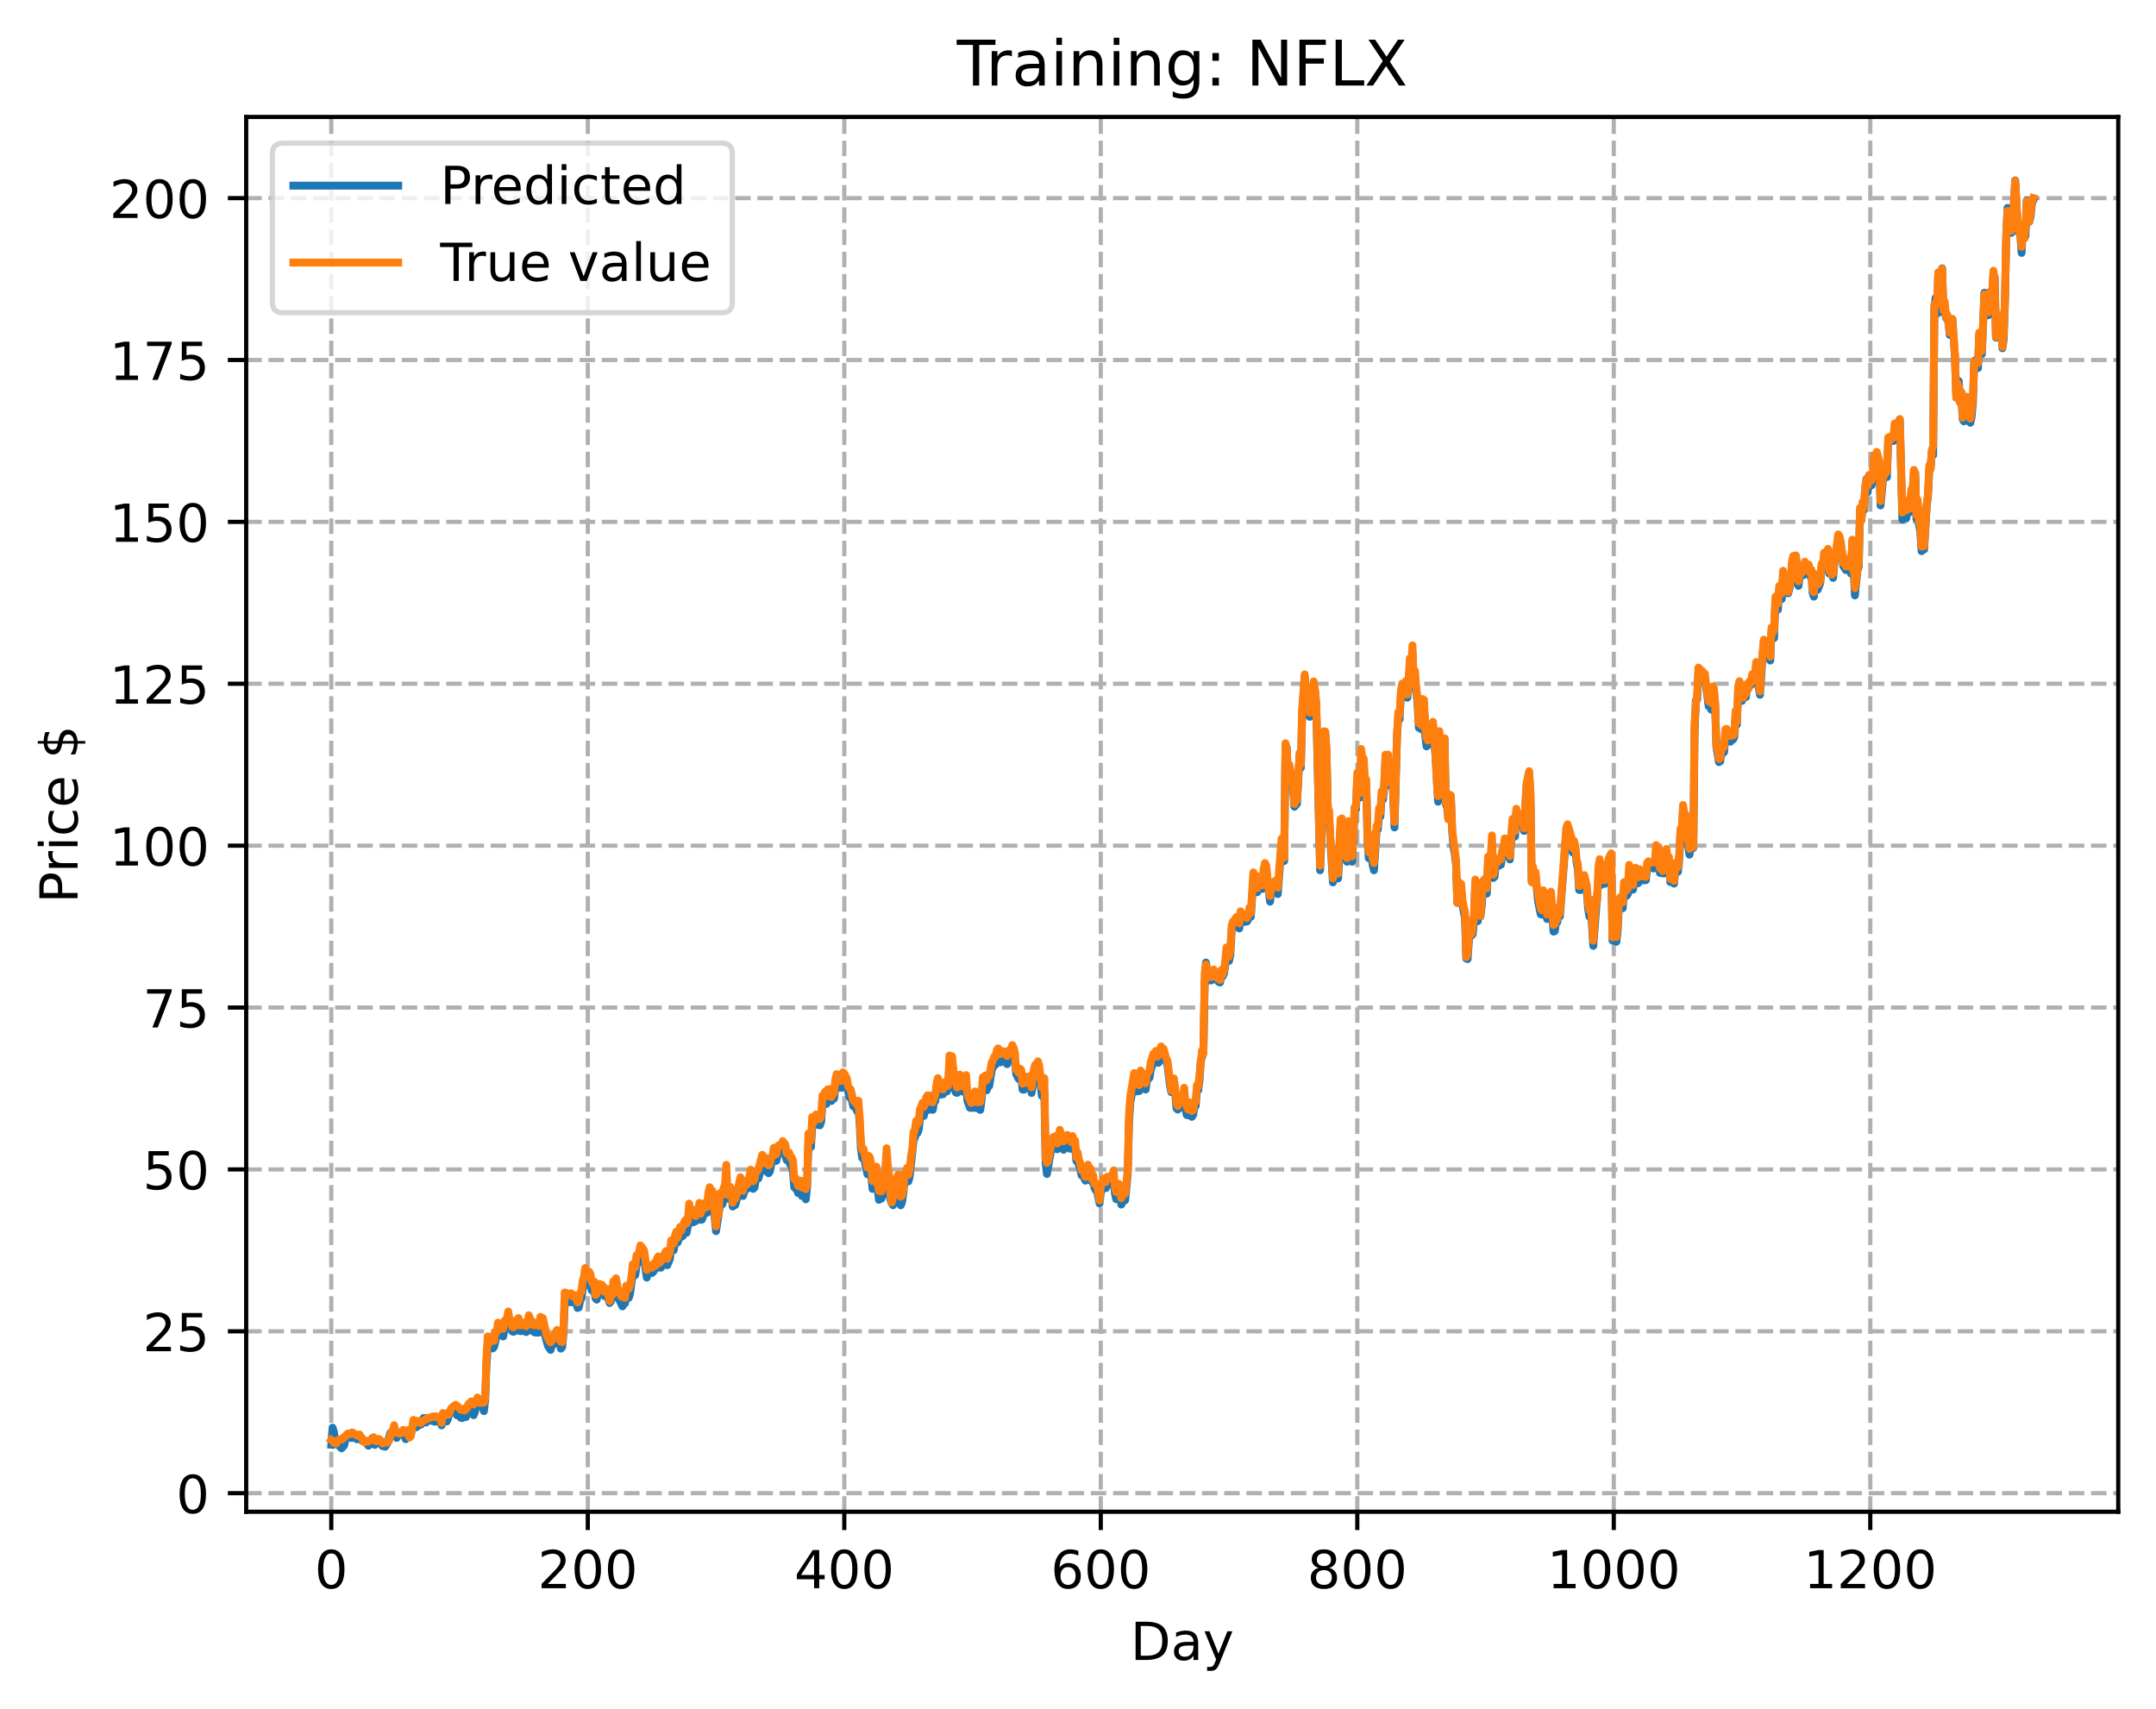 <?xml version="1.0" encoding="utf-8" standalone="no"?>
<!DOCTYPE svg PUBLIC "-//W3C//DTD SVG 1.1//EN"
  "http://www.w3.org/Graphics/SVG/1.1/DTD/svg11.dtd">
<!-- Created with matplotlib (https://matplotlib.org/) -->
<svg height="325.986pt" version="1.1" viewBox="0 0 411.286 325.986" width="411.286pt" xmlns="http://www.w3.org/2000/svg" xmlns:xlink="http://www.w3.org/1999/xlink">
 <defs>
  <style type="text/css">
*{stroke-linecap:butt;stroke-linejoin:round;}
  </style>
 </defs>
 <g id="figure_1">
  <g id="patch_1">
   <path d="M 0 325.986 
L 411.286 325.986 
L 411.286 0 
L 0 0 
z
" style="fill:#ffffff;"/>
  </g>
  <g id="axes_1">
   <g id="patch_2">
    <path d="M 46.966 288.43 
L 404.086 288.43 
L 404.086 22.318 
L 46.966 22.318 
z
" style="fill:#ffffff;"/>
   </g>
   <g id="matplotlib.axis_1">
    <g id="xtick_1">
     <g id="line2d_1">
      <path clip-path="url(#p3ef35d7584)" d="M 63.198 288.43 
L 63.198 22.318 
" style="fill:none;stroke:#b0b0b0;stroke-dasharray:2.96,1.28;stroke-dashoffset:0;stroke-width:0.8;"/>
     </g>
     <g id="line2d_2">
      <defs>
       <path d="M 0 0 
L 0 3.5 
" id="md724bb2451" style="stroke:#000000;stroke-width:0.8;"/>
      </defs>
      <g>
       <use style="stroke:#000000;stroke-width:0.8;" x="63.198" xlink:href="#md724bb2451" y="288.43"/>
      </g>
     </g>
     <g id="text_1">
      <!-- 0 -->
      <defs>
       <path d="M 31.781 66.406 
Q 24.172 66.406 20.328 58.906 
Q 16.5 51.422 16.5 36.375 
Q 16.5 21.391 20.328 13.891 
Q 24.172 6.391 31.781 6.391 
Q 39.453 6.391 43.281 13.891 
Q 47.125 21.391 47.125 36.375 
Q 47.125 51.422 43.281 58.906 
Q 39.453 66.406 31.781 66.406 
z
M 31.781 74.219 
Q 44.047 74.219 50.516 64.516 
Q 56.984 54.828 56.984 36.375 
Q 56.984 17.969 50.516 8.266 
Q 44.047 -1.422 31.781 -1.422 
Q 19.531 -1.422 13.062 8.266 
Q 6.594 17.969 6.594 36.375 
Q 6.594 54.828 13.062 64.516 
Q 19.531 74.219 31.781 74.219 
z
" id="DejaVuSans-48"/>
      </defs>
      <g transform="translate(60.017 303.029)scale(0.1 -0.1)">
       <use xlink:href="#DejaVuSans-48"/>
      </g>
     </g>
    </g>
    <g id="xtick_2">
     <g id="line2d_3">
      <path clip-path="url(#p3ef35d7584)" d="M 112.129 288.43 
L 112.129 22.318 
" style="fill:none;stroke:#b0b0b0;stroke-dasharray:2.96,1.28;stroke-dashoffset:0;stroke-width:0.8;"/>
     </g>
     <g id="line2d_4">
      <g>
       <use style="stroke:#000000;stroke-width:0.8;" x="112.129" xlink:href="#md724bb2451" y="288.43"/>
      </g>
     </g>
     <g id="text_2">
      <!-- 200 -->
      <defs>
       <path d="M 19.188 8.297 
L 53.609 8.297 
L 53.609 0 
L 7.328 0 
L 7.328 8.297 
Q 12.938 14.109 22.625 23.891 
Q 32.328 33.688 34.812 36.531 
Q 39.547 41.844 41.422 45.531 
Q 43.312 49.219 43.312 52.781 
Q 43.312 58.594 39.234 62.25 
Q 35.156 65.922 28.609 65.922 
Q 23.969 65.922 18.812 64.312 
Q 13.672 62.703 7.812 59.422 
L 7.812 69.391 
Q 13.766 71.781 18.938 73 
Q 24.125 74.219 28.422 74.219 
Q 39.75 74.219 46.484 68.547 
Q 53.219 62.891 53.219 53.422 
Q 53.219 48.922 51.531 44.891 
Q 49.859 40.875 45.406 35.406 
Q 44.188 33.984 37.641 27.219 
Q 31.109 20.453 19.188 8.297 
z
" id="DejaVuSans-50"/>
      </defs>
      <g transform="translate(102.585 303.029)scale(0.1 -0.1)">
       <use xlink:href="#DejaVuSans-50"/>
       <use x="63.623" xlink:href="#DejaVuSans-48"/>
       <use x="127.246" xlink:href="#DejaVuSans-48"/>
      </g>
     </g>
    </g>
    <g id="xtick_3">
     <g id="line2d_5">
      <path clip-path="url(#p3ef35d7584)" d="M 161.06 288.43 
L 161.06 22.318 
" style="fill:none;stroke:#b0b0b0;stroke-dasharray:2.96,1.28;stroke-dashoffset:0;stroke-width:0.8;"/>
     </g>
     <g id="line2d_6">
      <g>
       <use style="stroke:#000000;stroke-width:0.8;" x="161.06" xlink:href="#md724bb2451" y="288.43"/>
      </g>
     </g>
     <g id="text_3">
      <!-- 400 -->
      <defs>
       <path d="M 37.797 64.312 
L 12.891 25.391 
L 37.797 25.391 
z
M 35.203 72.906 
L 47.609 72.906 
L 47.609 25.391 
L 58.016 25.391 
L 58.016 17.188 
L 47.609 17.188 
L 47.609 0 
L 37.797 0 
L 37.797 17.188 
L 4.891 17.188 
L 4.891 26.703 
z
" id="DejaVuSans-52"/>
      </defs>
      <g transform="translate(151.516 303.029)scale(0.1 -0.1)">
       <use xlink:href="#DejaVuSans-52"/>
       <use x="63.623" xlink:href="#DejaVuSans-48"/>
       <use x="127.246" xlink:href="#DejaVuSans-48"/>
      </g>
     </g>
    </g>
    <g id="xtick_4">
     <g id="line2d_7">
      <path clip-path="url(#p3ef35d7584)" d="M 209.99 288.43 
L 209.99 22.318 
" style="fill:none;stroke:#b0b0b0;stroke-dasharray:2.96,1.28;stroke-dashoffset:0;stroke-width:0.8;"/>
     </g>
     <g id="line2d_8">
      <g>
       <use style="stroke:#000000;stroke-width:0.8;" x="209.99" xlink:href="#md724bb2451" y="288.43"/>
      </g>
     </g>
     <g id="text_4">
      <!-- 600 -->
      <defs>
       <path d="M 33.016 40.375 
Q 26.375 40.375 22.484 35.828 
Q 18.609 31.297 18.609 23.391 
Q 18.609 15.531 22.484 10.953 
Q 26.375 6.391 33.016 6.391 
Q 39.656 6.391 43.531 10.953 
Q 47.406 15.531 47.406 23.391 
Q 47.406 31.297 43.531 35.828 
Q 39.656 40.375 33.016 40.375 
z
M 52.594 71.297 
L 52.594 62.312 
Q 48.875 64.062 45.094 64.984 
Q 41.312 65.922 37.594 65.922 
Q 27.828 65.922 22.672 59.328 
Q 17.531 52.734 16.797 39.406 
Q 19.672 43.656 24.016 45.922 
Q 28.375 48.188 33.594 48.188 
Q 44.578 48.188 50.953 41.516 
Q 57.328 34.859 57.328 23.391 
Q 57.328 12.156 50.688 5.359 
Q 44.047 -1.422 33.016 -1.422 
Q 20.359 -1.422 13.672 8.266 
Q 6.984 17.969 6.984 36.375 
Q 6.984 53.656 15.188 63.938 
Q 23.391 74.219 37.203 74.219 
Q 40.922 74.219 44.703 73.484 
Q 48.484 72.75 52.594 71.297 
z
" id="DejaVuSans-54"/>
      </defs>
      <g transform="translate(200.446 303.029)scale(0.1 -0.1)">
       <use xlink:href="#DejaVuSans-54"/>
       <use x="63.623" xlink:href="#DejaVuSans-48"/>
       <use x="127.246" xlink:href="#DejaVuSans-48"/>
      </g>
     </g>
    </g>
    <g id="xtick_5">
     <g id="line2d_9">
      <path clip-path="url(#p3ef35d7584)" d="M 258.921 288.43 
L 258.921 22.318 
" style="fill:none;stroke:#b0b0b0;stroke-dasharray:2.96,1.28;stroke-dashoffset:0;stroke-width:0.8;"/>
     </g>
     <g id="line2d_10">
      <g>
       <use style="stroke:#000000;stroke-width:0.8;" x="258.921" xlink:href="#md724bb2451" y="288.43"/>
      </g>
     </g>
     <g id="text_5">
      <!-- 800 -->
      <defs>
       <path d="M 31.781 34.625 
Q 24.75 34.625 20.719 30.859 
Q 16.703 27.094 16.703 20.516 
Q 16.703 13.922 20.719 10.156 
Q 24.75 6.391 31.781 6.391 
Q 38.812 6.391 42.859 10.172 
Q 46.922 13.969 46.922 20.516 
Q 46.922 27.094 42.891 30.859 
Q 38.875 34.625 31.781 34.625 
z
M 21.922 38.812 
Q 15.578 40.375 12.031 44.719 
Q 8.5 49.078 8.5 55.328 
Q 8.5 64.062 14.719 69.141 
Q 20.953 74.219 31.781 74.219 
Q 42.672 74.219 48.875 69.141 
Q 55.078 64.062 55.078 55.328 
Q 55.078 49.078 51.531 44.719 
Q 48 40.375 41.703 38.812 
Q 48.828 37.156 52.797 32.312 
Q 56.781 27.484 56.781 20.516 
Q 56.781 9.906 50.312 4.234 
Q 43.844 -1.422 31.781 -1.422 
Q 19.734 -1.422 13.25 4.234 
Q 6.781 9.906 6.781 20.516 
Q 6.781 27.484 10.781 32.312 
Q 14.797 37.156 21.922 38.812 
z
M 18.312 54.391 
Q 18.312 48.734 21.844 45.562 
Q 25.391 42.391 31.781 42.391 
Q 38.141 42.391 41.719 45.562 
Q 45.312 48.734 45.312 54.391 
Q 45.312 60.062 41.719 63.234 
Q 38.141 66.406 31.781 66.406 
Q 25.391 66.406 21.844 63.234 
Q 18.312 60.062 18.312 54.391 
z
" id="DejaVuSans-56"/>
      </defs>
      <g transform="translate(249.377 303.029)scale(0.1 -0.1)">
       <use xlink:href="#DejaVuSans-56"/>
       <use x="63.623" xlink:href="#DejaVuSans-48"/>
       <use x="127.246" xlink:href="#DejaVuSans-48"/>
      </g>
     </g>
    </g>
    <g id="xtick_6">
     <g id="line2d_11">
      <path clip-path="url(#p3ef35d7584)" d="M 307.851 288.43 
L 307.851 22.318 
" style="fill:none;stroke:#b0b0b0;stroke-dasharray:2.96,1.28;stroke-dashoffset:0;stroke-width:0.8;"/>
     </g>
     <g id="line2d_12">
      <g>
       <use style="stroke:#000000;stroke-width:0.8;" x="307.851" xlink:href="#md724bb2451" y="288.43"/>
      </g>
     </g>
     <g id="text_6">
      <!-- 1000 -->
      <defs>
       <path d="M 12.406 8.297 
L 28.516 8.297 
L 28.516 63.922 
L 10.984 60.406 
L 10.984 69.391 
L 28.422 72.906 
L 38.281 72.906 
L 38.281 8.297 
L 54.391 8.297 
L 54.391 0 
L 12.406 0 
z
" id="DejaVuSans-49"/>
      </defs>
      <g transform="translate(295.126 303.029)scale(0.1 -0.1)">
       <use xlink:href="#DejaVuSans-49"/>
       <use x="63.623" xlink:href="#DejaVuSans-48"/>
       <use x="127.246" xlink:href="#DejaVuSans-48"/>
       <use x="190.869" xlink:href="#DejaVuSans-48"/>
      </g>
     </g>
    </g>
    <g id="xtick_7">
     <g id="line2d_13">
      <path clip-path="url(#p3ef35d7584)" d="M 356.782 288.43 
L 356.782 22.318 
" style="fill:none;stroke:#b0b0b0;stroke-dasharray:2.96,1.28;stroke-dashoffset:0;stroke-width:0.8;"/>
     </g>
     <g id="line2d_14">
      <g>
       <use style="stroke:#000000;stroke-width:0.8;" x="356.782" xlink:href="#md724bb2451" y="288.43"/>
      </g>
     </g>
     <g id="text_7">
      <!-- 1200 -->
      <g transform="translate(344.057 303.029)scale(0.1 -0.1)">
       <use xlink:href="#DejaVuSans-49"/>
       <use x="63.623" xlink:href="#DejaVuSans-50"/>
       <use x="127.246" xlink:href="#DejaVuSans-48"/>
       <use x="190.869" xlink:href="#DejaVuSans-48"/>
      </g>
     </g>
    </g>
    <g id="text_8">
     <!-- Day -->
     <defs>
      <path d="M 19.672 64.797 
L 19.672 8.109 
L 31.594 8.109 
Q 46.688 8.109 53.688 14.938 
Q 60.688 21.781 60.688 36.531 
Q 60.688 51.172 53.688 57.984 
Q 46.688 64.797 31.594 64.797 
z
M 9.812 72.906 
L 30.078 72.906 
Q 51.266 72.906 61.172 64.094 
Q 71.094 55.281 71.094 36.531 
Q 71.094 17.672 61.125 8.828 
Q 51.172 0 30.078 0 
L 9.812 0 
z
" id="DejaVuSans-68"/>
      <path d="M 34.281 27.484 
Q 23.391 27.484 19.188 25 
Q 14.984 22.516 14.984 16.5 
Q 14.984 11.719 18.141 8.906 
Q 21.297 6.109 26.703 6.109 
Q 34.188 6.109 38.703 11.406 
Q 43.219 16.703 43.219 25.484 
L 43.219 27.484 
z
M 52.203 31.203 
L 52.203 0 
L 43.219 0 
L 43.219 8.297 
Q 40.141 3.328 35.547 0.953 
Q 30.953 -1.422 24.312 -1.422 
Q 15.922 -1.422 10.953 3.297 
Q 6 8.016 6 15.922 
Q 6 25.141 12.172 29.828 
Q 18.359 34.516 30.609 34.516 
L 43.219 34.516 
L 43.219 35.406 
Q 43.219 41.609 39.141 45 
Q 35.062 48.391 27.688 48.391 
Q 23 48.391 18.547 47.266 
Q 14.109 46.141 10.016 43.891 
L 10.016 52.203 
Q 14.938 54.109 19.578 55.047 
Q 24.219 56 28.609 56 
Q 40.484 56 46.344 49.844 
Q 52.203 43.703 52.203 31.203 
z
" id="DejaVuSans-97"/>
      <path d="M 32.172 -5.078 
Q 28.375 -14.844 24.75 -17.812 
Q 21.141 -20.797 15.094 -20.797 
L 7.906 -20.797 
L 7.906 -13.281 
L 13.188 -13.281 
Q 16.891 -13.281 18.938 -11.516 
Q 21 -9.766 23.484 -3.219 
L 25.094 0.875 
L 2.984 54.688 
L 12.5 54.688 
L 29.594 11.922 
L 46.688 54.688 
L 56.203 54.688 
z
" id="DejaVuSans-121"/>
     </defs>
     <g transform="translate(215.652 316.707)scale(0.1 -0.1)">
      <use xlink:href="#DejaVuSans-68"/>
      <use x="77.002" xlink:href="#DejaVuSans-97"/>
      <use x="138.281" xlink:href="#DejaVuSans-121"/>
     </g>
    </g>
   </g>
   <g id="matplotlib.axis_2">
    <g id="ytick_1">
     <g id="line2d_15">
      <path clip-path="url(#p3ef35d7584)" d="M 46.966 284.893 
L 404.086 284.893 
" style="fill:none;stroke:#b0b0b0;stroke-dasharray:2.96,1.28;stroke-dashoffset:0;stroke-width:0.8;"/>
     </g>
     <g id="line2d_16">
      <defs>
       <path d="M 0 0 
L -3.5 0 
" id="m4665bdb346" style="stroke:#000000;stroke-width:0.8;"/>
      </defs>
      <g>
       <use style="stroke:#000000;stroke-width:0.8;" x="46.966" xlink:href="#m4665bdb346" y="284.893"/>
      </g>
     </g>
     <g id="text_9">
      <!-- 0 -->
      <g transform="translate(33.603 288.693)scale(0.1 -0.1)">
       <use xlink:href="#DejaVuSans-48"/>
      </g>
     </g>
    </g>
    <g id="ytick_2">
     <g id="line2d_17">
      <path clip-path="url(#p3ef35d7584)" d="M 46.966 254.006 
L 404.086 254.006 
" style="fill:none;stroke:#b0b0b0;stroke-dasharray:2.96,1.28;stroke-dashoffset:0;stroke-width:0.8;"/>
     </g>
     <g id="line2d_18">
      <g>
       <use style="stroke:#000000;stroke-width:0.8;" x="46.966" xlink:href="#m4665bdb346" y="254.006"/>
      </g>
     </g>
     <g id="text_10">
      <!-- 25 -->
      <defs>
       <path d="M 10.797 72.906 
L 49.516 72.906 
L 49.516 64.594 
L 19.828 64.594 
L 19.828 46.734 
Q 21.969 47.469 24.109 47.828 
Q 26.266 48.188 28.422 48.188 
Q 40.625 48.188 47.75 41.5 
Q 54.891 34.812 54.891 23.391 
Q 54.891 11.625 47.562 5.094 
Q 40.234 -1.422 26.906 -1.422 
Q 22.312 -1.422 17.547 -0.641 
Q 12.797 0.141 7.719 1.703 
L 7.719 11.625 
Q 12.109 9.234 16.797 8.062 
Q 21.484 6.891 26.703 6.891 
Q 35.156 6.891 40.078 11.328 
Q 45.016 15.766 45.016 23.391 
Q 45.016 31 40.078 35.438 
Q 35.156 39.891 26.703 39.891 
Q 22.75 39.891 18.812 39.016 
Q 14.891 38.141 10.797 36.281 
z
" id="DejaVuSans-53"/>
      </defs>
      <g transform="translate(27.241 257.805)scale(0.1 -0.1)">
       <use xlink:href="#DejaVuSans-50"/>
       <use x="63.623" xlink:href="#DejaVuSans-53"/>
      </g>
     </g>
    </g>
    <g id="ytick_3">
     <g id="line2d_19">
      <path clip-path="url(#p3ef35d7584)" d="M 46.966 223.119 
L 404.086 223.119 
" style="fill:none;stroke:#b0b0b0;stroke-dasharray:2.96,1.28;stroke-dashoffset:0;stroke-width:0.8;"/>
     </g>
     <g id="line2d_20">
      <g>
       <use style="stroke:#000000;stroke-width:0.8;" x="46.966" xlink:href="#m4665bdb346" y="223.119"/>
      </g>
     </g>
     <g id="text_11">
      <!-- 50 -->
      <g transform="translate(27.241 226.918)scale(0.1 -0.1)">
       <use xlink:href="#DejaVuSans-53"/>
       <use x="63.623" xlink:href="#DejaVuSans-48"/>
      </g>
     </g>
    </g>
    <g id="ytick_4">
     <g id="line2d_21">
      <path clip-path="url(#p3ef35d7584)" d="M 46.966 192.231 
L 404.086 192.231 
" style="fill:none;stroke:#b0b0b0;stroke-dasharray:2.96,1.28;stroke-dashoffset:0;stroke-width:0.8;"/>
     </g>
     <g id="line2d_22">
      <g>
       <use style="stroke:#000000;stroke-width:0.8;" x="46.966" xlink:href="#m4665bdb346" y="192.231"/>
      </g>
     </g>
     <g id="text_12">
      <!-- 75 -->
      <defs>
       <path d="M 8.203 72.906 
L 55.078 72.906 
L 55.078 68.703 
L 28.609 0 
L 18.312 0 
L 43.219 64.594 
L 8.203 64.594 
z
" id="DejaVuSans-55"/>
      </defs>
      <g transform="translate(27.241 196.031)scale(0.1 -0.1)">
       <use xlink:href="#DejaVuSans-55"/>
       <use x="63.623" xlink:href="#DejaVuSans-53"/>
      </g>
     </g>
    </g>
    <g id="ytick_5">
     <g id="line2d_23">
      <path clip-path="url(#p3ef35d7584)" d="M 46.966 161.344 
L 404.086 161.344 
" style="fill:none;stroke:#b0b0b0;stroke-dasharray:2.96,1.28;stroke-dashoffset:0;stroke-width:0.8;"/>
     </g>
     <g id="line2d_24">
      <g>
       <use style="stroke:#000000;stroke-width:0.8;" x="46.966" xlink:href="#m4665bdb346" y="161.344"/>
      </g>
     </g>
     <g id="text_13">
      <!-- 100 -->
      <g transform="translate(20.878 165.143)scale(0.1 -0.1)">
       <use xlink:href="#DejaVuSans-49"/>
       <use x="63.623" xlink:href="#DejaVuSans-48"/>
       <use x="127.246" xlink:href="#DejaVuSans-48"/>
      </g>
     </g>
    </g>
    <g id="ytick_6">
     <g id="line2d_25">
      <path clip-path="url(#p3ef35d7584)" d="M 46.966 130.457 
L 404.086 130.457 
" style="fill:none;stroke:#b0b0b0;stroke-dasharray:2.96,1.28;stroke-dashoffset:0;stroke-width:0.8;"/>
     </g>
     <g id="line2d_26">
      <g>
       <use style="stroke:#000000;stroke-width:0.8;" x="46.966" xlink:href="#m4665bdb346" y="130.457"/>
      </g>
     </g>
     <g id="text_14">
      <!-- 125 -->
      <g transform="translate(20.878 134.256)scale(0.1 -0.1)">
       <use xlink:href="#DejaVuSans-49"/>
       <use x="63.623" xlink:href="#DejaVuSans-50"/>
       <use x="127.246" xlink:href="#DejaVuSans-53"/>
      </g>
     </g>
    </g>
    <g id="ytick_7">
     <g id="line2d_27">
      <path clip-path="url(#p3ef35d7584)" d="M 46.966 99.57 
L 404.086 99.57 
" style="fill:none;stroke:#b0b0b0;stroke-dasharray:2.96,1.28;stroke-dashoffset:0;stroke-width:0.8;"/>
     </g>
     <g id="line2d_28">
      <g>
       <use style="stroke:#000000;stroke-width:0.8;" x="46.966" xlink:href="#m4665bdb346" y="99.57"/>
      </g>
     </g>
     <g id="text_15">
      <!-- 150 -->
      <g transform="translate(20.878 103.369)scale(0.1 -0.1)">
       <use xlink:href="#DejaVuSans-49"/>
       <use x="63.623" xlink:href="#DejaVuSans-53"/>
       <use x="127.246" xlink:href="#DejaVuSans-48"/>
      </g>
     </g>
    </g>
    <g id="ytick_8">
     <g id="line2d_29">
      <path clip-path="url(#p3ef35d7584)" d="M 46.966 68.682 
L 404.086 68.682 
" style="fill:none;stroke:#b0b0b0;stroke-dasharray:2.96,1.28;stroke-dashoffset:0;stroke-width:0.8;"/>
     </g>
     <g id="line2d_30">
      <g>
       <use style="stroke:#000000;stroke-width:0.8;" x="46.966" xlink:href="#m4665bdb346" y="68.682"/>
      </g>
     </g>
     <g id="text_16">
      <!-- 175 -->
      <g transform="translate(20.878 72.481)scale(0.1 -0.1)">
       <use xlink:href="#DejaVuSans-49"/>
       <use x="63.623" xlink:href="#DejaVuSans-55"/>
       <use x="127.246" xlink:href="#DejaVuSans-53"/>
      </g>
     </g>
    </g>
    <g id="ytick_9">
     <g id="line2d_31">
      <path clip-path="url(#p3ef35d7584)" d="M 46.966 37.795 
L 404.086 37.795 
" style="fill:none;stroke:#b0b0b0;stroke-dasharray:2.96,1.28;stroke-dashoffset:0;stroke-width:0.8;"/>
     </g>
     <g id="line2d_32">
      <g>
       <use style="stroke:#000000;stroke-width:0.8;" x="46.966" xlink:href="#m4665bdb346" y="37.795"/>
      </g>
     </g>
     <g id="text_17">
      <!-- 200 -->
      <g transform="translate(20.878 41.594)scale(0.1 -0.1)">
       <use xlink:href="#DejaVuSans-50"/>
       <use x="63.623" xlink:href="#DejaVuSans-48"/>
       <use x="127.246" xlink:href="#DejaVuSans-48"/>
      </g>
     </g>
    </g>
    <g id="text_18">
     <!-- Price $ -->
     <defs>
      <path d="M 19.672 64.797 
L 19.672 37.406 
L 32.078 37.406 
Q 38.969 37.406 42.719 40.969 
Q 46.484 44.531 46.484 51.125 
Q 46.484 57.672 42.719 61.234 
Q 38.969 64.797 32.078 64.797 
z
M 9.812 72.906 
L 32.078 72.906 
Q 44.344 72.906 50.609 67.359 
Q 56.891 61.812 56.891 51.125 
Q 56.891 40.328 50.609 34.812 
Q 44.344 29.297 32.078 29.297 
L 19.672 29.297 
L 19.672 0 
L 9.812 0 
z
" id="DejaVuSans-80"/>
      <path d="M 41.109 46.297 
Q 39.594 47.172 37.812 47.578 
Q 36.031 48 33.891 48 
Q 26.266 48 22.188 43.047 
Q 18.109 38.094 18.109 28.812 
L 18.109 0 
L 9.078 0 
L 9.078 54.688 
L 18.109 54.688 
L 18.109 46.188 
Q 20.953 51.172 25.484 53.578 
Q 30.031 56 36.531 56 
Q 37.453 56 38.578 55.875 
Q 39.703 55.766 41.062 55.516 
z
" id="DejaVuSans-114"/>
      <path d="M 9.422 54.688 
L 18.406 54.688 
L 18.406 0 
L 9.422 0 
z
M 9.422 75.984 
L 18.406 75.984 
L 18.406 64.594 
L 9.422 64.594 
z
" id="DejaVuSans-105"/>
      <path d="M 48.781 52.594 
L 48.781 44.188 
Q 44.969 46.297 41.141 47.344 
Q 37.312 48.391 33.406 48.391 
Q 24.656 48.391 19.812 42.844 
Q 14.984 37.312 14.984 27.297 
Q 14.984 17.281 19.812 11.734 
Q 24.656 6.203 33.406 6.203 
Q 37.312 6.203 41.141 7.25 
Q 44.969 8.297 48.781 10.406 
L 48.781 2.094 
Q 45.016 0.344 40.984 -0.531 
Q 36.969 -1.422 32.422 -1.422 
Q 20.062 -1.422 12.781 6.344 
Q 5.516 14.109 5.516 27.297 
Q 5.516 40.672 12.859 48.328 
Q 20.219 56 33.016 56 
Q 37.156 56 41.109 55.141 
Q 45.062 54.297 48.781 52.594 
z
" id="DejaVuSans-99"/>
      <path d="M 56.203 29.594 
L 56.203 25.203 
L 14.891 25.203 
Q 15.484 15.922 20.484 11.062 
Q 25.484 6.203 34.422 6.203 
Q 39.594 6.203 44.453 7.469 
Q 49.312 8.734 54.109 11.281 
L 54.109 2.781 
Q 49.266 0.734 44.188 -0.344 
Q 39.109 -1.422 33.891 -1.422 
Q 20.797 -1.422 13.156 6.188 
Q 5.516 13.812 5.516 26.812 
Q 5.516 40.234 12.766 48.109 
Q 20.016 56 32.328 56 
Q 43.359 56 49.781 48.891 
Q 56.203 41.797 56.203 29.594 
z
M 47.219 32.234 
Q 47.125 39.594 43.094 43.984 
Q 39.062 48.391 32.422 48.391 
Q 24.906 48.391 20.391 44.141 
Q 15.875 39.891 15.188 32.172 
z
" id="DejaVuSans-101"/>
      <path id="DejaVuSans-32"/>
      <path d="M 33.797 -14.703 
L 28.906 -14.703 
L 28.859 0 
Q 23.734 0.094 18.609 1.188 
Q 13.484 2.297 8.297 4.5 
L 8.297 13.281 
Q 13.281 10.156 18.375 8.562 
Q 23.484 6.984 28.906 6.938 
L 28.906 29.203 
Q 18.109 30.953 13.203 35.156 
Q 8.297 39.359 8.297 46.688 
Q 8.297 54.641 13.625 59.219 
Q 18.953 63.812 28.906 64.5 
L 28.906 75.984 
L 33.797 75.984 
L 33.797 64.656 
Q 38.328 64.453 42.578 63.688 
Q 46.828 62.938 50.875 61.625 
L 50.875 53.078 
Q 46.828 55.125 42.547 56.25 
Q 38.281 57.375 33.797 57.562 
L 33.797 36.719 
Q 44.875 35.016 50.094 30.609 
Q 55.328 26.219 55.328 18.609 
Q 55.328 10.359 49.781 5.594 
Q 44.234 0.828 33.797 0.094 
z
M 28.906 37.594 
L 28.906 57.625 
Q 23.25 56.984 20.266 54.391 
Q 17.281 51.812 17.281 47.516 
Q 17.281 43.312 20.031 40.969 
Q 22.797 38.625 28.906 37.594 
z
M 33.797 28.219 
L 33.797 7.078 
Q 39.984 7.906 43.141 10.594 
Q 46.297 13.281 46.297 17.672 
Q 46.297 21.969 43.281 24.5 
Q 40.281 27.047 33.797 28.219 
z
" id="DejaVuSans-36"/>
     </defs>
     <g transform="translate(14.798 172.342)rotate(-90)scale(0.1 -0.1)">
      <use xlink:href="#DejaVuSans-80"/>
      <use x="58.553" xlink:href="#DejaVuSans-114"/>
      <use x="99.666" xlink:href="#DejaVuSans-105"/>
      <use x="127.449" xlink:href="#DejaVuSans-99"/>
      <use x="182.43" xlink:href="#DejaVuSans-101"/>
      <use x="243.953" xlink:href="#DejaVuSans-32"/>
      <use x="275.74" xlink:href="#DejaVuSans-36"/>
     </g>
    </g>
   </g>
   <g id="line2d_33">
    <path clip-path="url(#p3ef35d7584)" d="M 63.198 275.644 
L 63.443 272.394 
L 63.688 273.223 
L 63.932 274.763 
L 64.177 275.339 
L 65.156 276.334 
L 65.645 275.793 
L 66.134 273.726 
L 66.379 273.551 
L 66.623 273.782 
L 66.868 274.308 
L 67.113 274.367 
L 67.357 273.796 
L 67.602 273.704 
L 67.847 273.777 
L 68.091 274.612 
L 68.581 273.792 
L 69.07 274.883 
L 69.559 274.989 
L 70.293 275.839 
L 70.538 275.307 
L 70.783 275.281 
L 71.027 274.383 
L 71.272 274.823 
L 71.517 275.679 
L 71.761 275.224 
L 72.006 275.117 
L 72.251 275.273 
L 72.495 275.066 
L 72.984 275.921 
L 73.229 275.525 
L 73.474 276.027 
L 73.963 275.249 
L 74.452 273.395 
L 74.697 273.445 
L 74.942 273.694 
L 75.186 273.281 
L 75.431 273.372 
L 75.676 274.347 
L 76.165 273.353 
L 76.41 273.385 
L 76.654 273.199 
L 76.899 273.315 
L 77.388 274.59 
L 77.878 273.456 
L 78.122 273.895 
L 78.367 273.704 
L 78.856 271.733 
L 79.101 271.783 
L 79.345 272.333 
L 79.59 272.192 
L 80.079 271.179 
L 80.324 271.799 
L 80.569 271.357 
L 80.813 270.543 
L 81.058 270.537 
L 81.303 271.406 
L 81.547 271 
L 82.281 270.921 
L 82.526 271.152 
L 82.771 270.892 
L 83.015 271.259 
L 83.26 271.152 
L 83.505 271.182 
L 83.749 270.779 
L 83.994 270.615 
L 84.239 271.958 
L 84.483 270.619 
L 84.728 270.523 
L 84.972 270.275 
L 85.217 271.214 
L 85.462 270.647 
L 85.706 269.607 
L 85.951 269.653 
L 86.196 269.52 
L 86.44 269.249 
L 86.685 268.734 
L 86.93 268.919 
L 87.174 270.039 
L 87.664 269.444 
L 87.908 270.5 
L 88.153 270.562 
L 88.398 270.207 
L 88.642 270.168 
L 88.887 270.364 
L 89.132 269.551 
L 89.866 268.652 
L 90.355 270.013 
L 90.599 269.42 
L 90.844 267.405 
L 91.089 266.852 
L 91.333 267.925 
L 91.578 268.111 
L 91.823 267.764 
L 92.312 269.244 
L 92.557 267.041 
L 92.801 260.375 
L 93.046 256.945 
L 93.291 256.67 
L 93.78 256.871 
L 94.025 257.262 
L 94.269 256.929 
L 94.759 254.73 
L 95.003 254.022 
L 95.493 254.279 
L 95.737 254.46 
L 95.982 254.995 
L 96.227 253.649 
L 96.716 252.031 
L 96.96 252.033 
L 97.205 252.396 
L 97.694 253.995 
L 97.939 254.113 
L 98.184 253.81 
L 98.428 253.914 
L 98.673 252.445 
L 98.918 252.493 
L 99.162 253.943 
L 99.407 253.979 
L 99.652 253.643 
L 99.896 253.955 
L 100.141 253.809 
L 100.386 254.151 
L 100.63 253.912 
L 100.875 252.083 
L 101.609 253.956 
L 102.098 254.254 
L 102.343 254.035 
L 102.587 254.276 
L 102.832 254.22 
L 103.077 252.599 
L 103.321 252.11 
L 103.566 252.404 
L 104.055 255.081 
L 104.545 256.828 
L 105.034 257.554 
L 105.279 256.643 
L 105.523 256.559 
L 105.768 255.806 
L 106.013 255.47 
L 106.257 254.868 
L 106.502 254.908 
L 106.991 257.313 
L 107.236 257.055 
L 107.481 254.537 
L 107.725 248.705 
L 107.97 247.409 
L 108.215 248.494 
L 108.459 248.363 
L 108.704 248.459 
L 108.948 248.183 
L 109.193 248.471 
L 109.438 247.999 
L 109.682 248.435 
L 109.927 248.277 
L 110.172 249.549 
L 110.416 249.455 
L 110.661 248.196 
L 110.906 247.719 
L 111.395 244.35 
L 111.64 243.083 
L 111.884 243.951 
L 112.129 244.026 
L 112.374 243.752 
L 112.618 244.254 
L 112.863 246.182 
L 113.108 245.856 
L 113.352 246.003 
L 113.597 247.698 
L 113.842 247.958 
L 114.086 246.26 
L 114.331 245.656 
L 114.575 246.637 
L 114.82 246.04 
L 115.065 246.263 
L 115.309 247.294 
L 115.554 246.648 
L 115.799 247.052 
L 116.288 248.608 
L 116.533 248.291 
L 116.777 247.56 
L 117.022 245.391 
L 117.511 245.024 
L 118.001 247.702 
L 118.735 249.252 
L 118.979 248.803 
L 119.224 248.677 
L 119.469 247.255 
L 119.713 247.096 
L 119.958 247.605 
L 120.203 246.711 
L 120.692 243.036 
L 120.936 243.45 
L 121.181 243.249 
L 121.426 241.472 
L 121.67 240.84 
L 121.915 240.615 
L 122.16 239.182 
L 122.404 239.127 
L 122.649 239.19 
L 122.894 240.356 
L 123.383 243.761 
L 123.628 242.738 
L 123.872 242.487 
L 124.362 242.888 
L 124.606 242.693 
L 124.851 242.19 
L 125.096 242.07 
L 125.585 240.953 
L 125.83 241.806 
L 126.074 241.876 
L 126.319 241.518 
L 126.808 239.943 
L 127.053 240.128 
L 127.297 241.395 
L 127.787 240.204 
L 128.031 238.29 
L 128.276 238.153 
L 128.521 238.537 
L 128.765 236.853 
L 129.01 236.121 
L 129.255 237.068 
L 129.744 235.859 
L 129.989 235.976 
L 130.233 235.842 
L 130.723 234.488 
L 130.967 235.221 
L 131.212 234.016 
L 131.457 231.718 
L 131.701 232.053 
L 131.946 233.061 
L 132.191 233.239 
L 132.435 232.761 
L 132.68 233.014 
L 133.414 231.475 
L 133.658 232.739 
L 133.903 232.691 
L 134.392 231.296 
L 134.882 231.398 
L 135.126 228.906 
L 135.371 228.111 
L 135.616 228.79 
L 135.86 228.644 
L 136.105 229.998 
L 136.594 234.899 
L 137.328 230.067 
L 137.573 229.452 
L 137.818 229.757 
L 138.307 227.471 
L 138.551 224.947 
L 138.796 228.696 
L 139.041 228.391 
L 139.285 227.493 
L 139.53 228.04 
L 139.775 230.21 
L 140.019 229.081 
L 140.264 229.914 
L 140.753 228.145 
L 140.998 226.555 
L 141.243 225.997 
L 141.732 228.189 
L 142.221 226.441 
L 142.466 226.872 
L 142.711 226.391 
L 143.2 224.639 
L 143.689 226.831 
L 143.934 226.553 
L 144.178 225.049 
L 144.668 224.855 
L 145.646 221.537 
L 146.136 223.379 
L 146.625 223.847 
L 146.87 223.505 
L 147.114 222.256 
L 147.359 221.594 
L 147.604 220.507 
L 148.093 221.493 
L 148.582 219.572 
L 148.827 220.023 
L 149.072 219.907 
L 149.561 219.261 
L 150.05 221.329 
L 150.539 221.655 
L 150.784 222.266 
L 151.029 222.091 
L 151.273 223.628 
L 151.518 226.546 
L 152.007 226.982 
L 152.252 227.631 
L 152.497 226.733 
L 152.741 226.606 
L 152.986 228.196 
L 153.231 227.886 
L 153.475 227.757 
L 153.72 228.824 
L 153.965 226.494 
L 154.209 218.32 
L 154.454 217.484 
L 154.699 218.832 
L 154.943 214.988 
L 155.188 214.546 
L 155.433 214.606 
L 155.677 214.43 
L 155.922 214.61 
L 156.166 214.047 
L 156.411 214.703 
L 156.656 213.966 
L 156.9 210.441 
L 157.39 209.757 
L 157.634 210.627 
L 157.879 209.78 
L 158.124 209.72 
L 158.368 209.497 
L 158.613 210.06 
L 158.858 209.341 
L 159.102 209.609 
L 159.347 207.578 
L 159.592 206.54 
L 159.836 207.575 
L 160.081 205.599 
L 160.326 207.411 
L 160.57 207.557 
L 160.815 205.938 
L 161.06 206.024 
L 161.549 207.168 
L 162.038 209.34 
L 162.283 209.488 
L 162.527 209.988 
L 162.772 211.07 
L 163.017 210.889 
L 163.506 212.001 
L 163.751 211.5 
L 163.995 214.364 
L 164.24 219.229 
L 164.485 220.942 
L 164.729 220.355 
L 165.463 224.028 
L 165.708 221.752 
L 165.953 221.512 
L 166.442 226.839 
L 166.687 226.304 
L 166.931 224.62 
L 167.176 224.546 
L 167.665 228.921 
L 167.91 228.328 
L 168.154 228.688 
L 168.399 228.059 
L 169.133 221.066 
L 169.867 228.854 
L 170.112 229.58 
L 170.356 229.954 
L 170.601 229.357 
L 170.846 226.898 
L 171.09 225.583 
L 171.335 225.78 
L 171.58 228.868 
L 171.824 229.968 
L 172.069 229.398 
L 172.314 227.731 
L 172.558 225.116 
L 173.048 224.555 
L 173.292 225.403 
L 173.537 224.439 
L 174.271 217.671 
L 174.515 217.037 
L 174.76 216.073 
L 175.005 216.191 
L 175.249 215.566 
L 175.494 213.422 
L 175.739 212.498 
L 175.983 212.286 
L 176.228 212.919 
L 176.717 210.658 
L 176.962 210.481 
L 177.207 211.755 
L 177.451 210.78 
L 177.696 210.549 
L 177.941 211.747 
L 178.185 210.158 
L 178.43 210.073 
L 178.675 207.468 
L 178.919 206.422 
L 179.409 208.868 
L 179.653 208.165 
L 179.898 208.783 
L 180.142 207.75 
L 180.387 207.775 
L 180.632 208.245 
L 180.876 207.714 
L 181.121 202.969 
L 181.366 202.592 
L 181.61 202.77 
L 181.855 204.473 
L 182.1 207.672 
L 182.344 208.453 
L 182.589 208.514 
L 182.834 208.31 
L 183.078 206.525 
L 183.323 207.015 
L 183.568 208.028 
L 183.812 208.316 
L 184.302 206.744 
L 184.546 210.02 
L 185.036 211.366 
L 185.525 211.377 
L 185.77 210.898 
L 186.014 209.749 
L 186.259 211.429 
L 186.748 211.456 
L 186.993 211.773 
L 187.237 210.005 
L 187.482 207.364 
L 187.727 207.659 
L 187.971 207.328 
L 188.216 208.013 
L 188.461 207.382 
L 188.705 207.193 
L 189.195 204.105 
L 189.684 203.126 
L 189.929 203.125 
L 190.173 201.909 
L 190.418 201.9 
L 190.663 202.159 
L 190.907 202.679 
L 191.152 202.565 
L 191.397 202.098 
L 191.886 202.266 
L 192.13 203.038 
L 192.62 201.766 
L 192.864 201.644 
L 193.109 200.922 
L 193.354 201.182 
L 193.598 201.941 
L 193.843 204.908 
L 194.332 205.864 
L 194.577 205.15 
L 194.822 205.42 
L 195.066 207.877 
L 195.311 207.918 
L 195.556 206.504 
L 195.8 207.279 
L 196.045 206.994 
L 196.29 206.479 
L 196.534 206.406 
L 196.779 208.538 
L 197.513 204.691 
L 197.758 205.836 
L 198.002 203.94 
L 198.491 206.341 
L 198.736 209.069 
L 198.981 207.048 
L 199.225 208.51 
L 199.47 221.855 
L 199.715 223.994 
L 200.204 221.153 
L 200.693 218.586 
L 200.938 218.454 
L 201.183 218.751 
L 201.427 218.242 
L 201.672 219.271 
L 201.917 219.115 
L 202.161 216.991 
L 202.406 217.612 
L 202.651 219.044 
L 202.895 219.37 
L 203.385 218.394 
L 203.629 218.387 
L 204.118 219.179 
L 204.363 219.144 
L 204.608 218.207 
L 205.097 219.163 
L 205.342 221.506 
L 205.586 221.636 
L 206.076 223.008 
L 206.32 224.239 
L 206.565 224.219 
L 207.054 225.261 
L 207.544 223.087 
L 207.788 223.398 
L 208.033 224.07 
L 208.278 225.481 
L 208.522 225.306 
L 208.767 226.549 
L 209.012 227.071 
L 209.256 227.143 
L 209.746 229.611 
L 209.99 227.521 
L 210.479 226.117 
L 210.969 226.677 
L 211.213 225.734 
L 211.458 226.043 
L 211.947 225.259 
L 212.192 225.64 
L 212.437 225.014 
L 212.681 227.608 
L 212.926 228.799 
L 213.171 228.431 
L 213.415 227.236 
L 213.66 228.133 
L 213.905 229.83 
L 214.149 229.261 
L 214.639 229.004 
L 215.128 224.018 
L 215.373 214.269 
L 215.617 210.377 
L 216.351 206.371 
L 216.596 207.978 
L 216.84 208.234 
L 217.085 207.868 
L 217.33 208.17 
L 217.574 205.67 
L 217.819 206.575 
L 218.553 207.875 
L 218.798 206.152 
L 219.287 205.6 
L 219.532 204.078 
L 220.021 202.719 
L 220.266 202.407 
L 220.51 202.325 
L 220.755 202.696 
L 221 202.783 
L 221.489 200.964 
L 221.734 201.681 
L 221.978 200.965 
L 222.712 203.2 
L 223.201 207.214 
L 223.446 208.378 
L 223.935 206.588 
L 224.18 208.459 
L 224.425 211.436 
L 224.669 211.699 
L 224.914 211.473 
L 225.403 210.604 
L 225.648 210.8 
L 225.893 209.155 
L 226.137 211.51 
L 226.382 212.735 
L 226.627 212.797 
L 226.871 211.656 
L 227.361 213.087 
L 227.605 212.721 
L 227.85 211.302 
L 228.094 211.01 
L 228.339 207.948 
L 228.584 207.981 
L 228.828 206.073 
L 229.073 202.294 
L 229.562 200.912 
L 229.807 188.062 
L 230.052 183.658 
L 230.541 187.052 
L 230.786 186.634 
L 231.03 187.066 
L 231.275 186.916 
L 231.52 185.425 
L 231.764 186.106 
L 232.009 186.282 
L 232.254 187.097 
L 232.498 187.365 
L 232.743 187.455 
L 232.988 186.148 
L 233.232 186.302 
L 233.477 185.841 
L 233.722 184.19 
L 233.966 181.695 
L 234.455 183.336 
L 234.7 182.199 
L 234.945 177.705 
L 235.189 176.517 
L 235.434 176.887 
L 235.923 175.594 
L 236.168 176.063 
L 236.413 177.139 
L 236.657 175.137 
L 236.902 174.713 
L 237.147 175.686 
L 237.391 175.903 
L 237.636 175.468 
L 237.881 175.822 
L 238.125 175.387 
L 238.37 174.307 
L 238.615 174.917 
L 239.104 167.565 
L 239.349 168.325 
L 239.593 169.729 
L 239.838 170.226 
L 240.082 168.12 
L 240.327 169.061 
L 240.572 168.913 
L 240.816 169.601 
L 241.306 165.286 
L 241.55 166.195 
L 242.284 172.034 
L 242.529 169.962 
L 242.774 170.125 
L 243.018 169.971 
L 243.263 169.181 
L 243.508 169.575 
L 243.752 170.59 
L 244.486 160.899 
L 244.731 161.62 
L 244.976 164.283 
L 245.22 143.778 
L 245.465 142.615 
L 245.709 149.25 
L 245.954 147.442 
L 246.199 147.729 
L 246.688 150.451 
L 246.933 153.922 
L 247.422 153.342 
L 247.911 144.201 
L 248.156 146.48 
L 248.401 136.748 
L 248.89 129.202 
L 249.135 132.445 
L 249.379 133.688 
L 249.624 133.904 
L 249.869 136.769 
L 250.113 132.96 
L 250.358 133.087 
L 250.603 130.715 
L 250.847 131.805 
L 251.092 134.739 
L 251.826 166.045 
L 252.07 160.451 
L 252.56 140.622 
L 252.804 139.841 
L 253.049 143.646 
L 253.294 154.324 
L 253.538 155.992 
L 254.272 168.359 
L 254.517 163.397 
L 254.762 162.536 
L 255.251 167.608 
L 255.496 163.697 
L 255.74 157.362 
L 255.985 156.452 
L 256.719 163.772 
L 256.964 164.419 
L 257.208 157.582 
L 257.453 158.736 
L 257.697 162.932 
L 257.942 164.417 
L 258.431 154.16 
L 258.676 154.336 
L 258.921 148.418 
L 259.165 151.116 
L 259.41 152.181 
L 259.655 144.084 
L 259.899 144.816 
L 260.144 145.975 
L 260.389 149.914 
L 260.633 149.725 
L 260.878 160.38 
L 261.123 163.753 
L 261.367 160.319 
L 261.857 165.057 
L 262.101 166.045 
L 262.591 158.556 
L 262.835 158.262 
L 263.08 155.436 
L 263.325 155.801 
L 263.569 151.853 
L 263.814 152.555 
L 264.058 150.383 
L 264.303 144.973 
L 264.792 144.863 
L 265.037 149.814 
L 265.282 146.62 
L 265.526 145.558 
L 266.016 157.875 
L 266.505 140.291 
L 266.75 136.547 
L 266.994 137.217 
L 267.239 132.663 
L 267.484 131.01 
L 267.728 132.925 
L 267.973 132.327 
L 268.218 130.396 
L 268.462 133.118 
L 268.707 131.149 
L 268.952 126.425 
L 269.196 128.852 
L 269.441 124.365 
L 269.685 130.34 
L 269.93 129.513 
L 270.419 134.197 
L 270.664 138.865 
L 270.909 137.149 
L 271.153 139.154 
L 271.398 134.845 
L 271.643 134.307 
L 271.887 140.262 
L 272.132 142.405 
L 272.377 142.137 
L 272.621 139.663 
L 272.866 140.542 
L 273.111 140.876 
L 273.355 138.577 
L 273.845 144.242 
L 274.334 152.958 
L 274.579 140.611 
L 274.823 142.718 
L 275.068 148.371 
L 275.557 140.959 
L 275.802 153.43 
L 276.046 154.002 
L 276.291 156.188 
L 276.536 152.348 
L 276.78 152.335 
L 277.025 158.562 
L 277.27 161.622 
L 277.514 162.889 
L 277.759 164.877 
L 278.004 172.234 
L 278.248 169.753 
L 278.493 171.612 
L 278.738 169.577 
L 278.982 172.556 
L 279.472 175.325 
L 279.716 182.893 
L 279.961 182.991 
L 280.45 176.359 
L 280.695 178.505 
L 280.94 178.244 
L 281.184 175.833 
L 281.429 169.008 
L 281.673 173.492 
L 281.918 175.741 
L 282.163 172.506 
L 282.407 174.866 
L 282.652 172.889 
L 282.897 169.224 
L 283.141 168.622 
L 283.386 168.951 
L 283.631 170.499 
L 283.875 164.549 
L 284.12 164.895 
L 284.365 164.935 
L 284.609 161 
L 284.854 167.519 
L 285.099 167.281 
L 285.343 164.877 
L 285.588 165.304 
L 285.833 165.245 
L 286.077 164.862 
L 286.322 164.985 
L 286.567 163.272 
L 286.811 162.976 
L 287.056 161.003 
L 287.301 160.682 
L 287.545 162.476 
L 287.79 162.844 
L 288.034 163.971 
L 288.524 156.937 
L 288.768 159.287 
L 289.013 159.606 
L 289.258 155.173 
L 289.502 156.286 
L 289.747 156.3 
L 289.992 156.054 
L 290.236 156.283 
L 290.726 158.547 
L 291.215 149.928 
L 291.46 149.649 
L 291.704 147.624 
L 291.949 151.645 
L 292.194 168.125 
L 292.438 167.115 
L 292.683 167.325 
L 292.928 167.065 
L 293.417 172.02 
L 293.906 174.436 
L 294.151 174.511 
L 294.395 171.107 
L 295.129 175.344 
L 295.374 173.905 
L 295.619 173.706 
L 295.863 171.296 
L 296.353 177.747 
L 296.597 177.659 
L 296.842 175.865 
L 297.087 175.931 
L 297.331 174.393 
L 297.576 174.848 
L 298.799 158.735 
L 299.044 158.332 
L 299.289 159.166 
L 299.533 160.742 
L 299.778 160.969 
L 300.022 162.646 
L 300.267 161.444 
L 300.512 162.119 
L 300.756 164.534 
L 301.001 165.817 
L 301.246 169.795 
L 301.49 169.819 
L 301.735 169.324 
L 301.98 169.246 
L 302.224 167.985 
L 302.714 170.117 
L 302.958 173.388 
L 303.203 174.89 
L 303.448 172.668 
L 303.937 180.473 
L 305.16 164.717 
L 305.405 168.848 
L 305.649 168.479 
L 305.894 165.938 
L 306.139 168.625 
L 307.117 164.184 
L 307.362 164.667 
L 307.607 179.454 
L 307.851 177.987 
L 308.096 178.576 
L 308.341 179.685 
L 308.585 177.681 
L 308.83 172.842 
L 309.075 171.585 
L 309.319 172.77 
L 309.564 173.274 
L 309.809 169.539 
L 310.053 169.841 
L 310.298 170.933 
L 310.543 170.559 
L 310.787 166.366 
L 311.277 169.591 
L 311.521 169.743 
L 311.766 167.386 
L 312.01 166.396 
L 312.255 167.929 
L 312.5 168.517 
L 312.744 166.92 
L 312.989 166.869 
L 313.478 167.979 
L 313.723 167.44 
L 313.968 167.948 
L 314.212 165.658 
L 314.457 165.068 
L 314.702 165.538 
L 314.946 165.409 
L 315.191 165.461 
L 315.436 165.705 
L 315.68 165.535 
L 315.925 162.57 
L 316.17 163.123 
L 316.414 163.153 
L 316.659 166.55 
L 316.904 164 
L 317.148 166.628 
L 317.393 166.659 
L 317.637 165.395 
L 317.882 162.864 
L 318.127 164.287 
L 318.371 164.63 
L 318.616 168.282 
L 319.105 167.065 
L 319.35 168.592 
L 319.595 165.981 
L 319.839 165.231 
L 320.084 166.335 
L 320.329 164.101 
L 320.573 159.253 
L 320.818 158.68 
L 321.063 154.946 
L 321.552 156.346 
L 321.797 158.125 
L 322.041 161.485 
L 322.286 163.071 
L 322.775 160.46 
L 323.02 161.788 
L 323.265 139.76 
L 323.509 133.633 
L 323.754 133.434 
L 323.998 128.426 
L 324.243 128.008 
L 324.488 129.101 
L 324.732 128.724 
L 324.977 129.14 
L 325.222 129.224 
L 325.956 134.769 
L 326.2 134.582 
L 326.445 135.4 
L 326.69 131.818 
L 326.934 131.898 
L 327.179 134.244 
L 327.424 142.465 
L 327.913 145.41 
L 328.158 145.261 
L 328.402 143.35 
L 328.647 143.709 
L 328.892 143.491 
L 329.136 140.492 
L 329.381 139.849 
L 329.87 140.675 
L 330.115 141.516 
L 330.359 140.553 
L 330.604 141.096 
L 330.849 140.589 
L 331.093 136.7 
L 331.338 138.247 
L 331.583 131.903 
L 331.827 130.166 
L 332.072 132.743 
L 332.317 133.724 
L 332.806 132.434 
L 333.051 133.012 
L 333.295 131.103 
L 333.54 131.346 
L 333.785 130.627 
L 334.029 130.69 
L 334.274 129.184 
L 334.519 130.308 
L 334.763 130.274 
L 335.008 127.171 
L 335.252 129.663 
L 335.742 132.563 
L 336.231 125.166 
L 336.476 122.469 
L 336.965 123.647 
L 337.21 124.75 
L 337.454 124.206 
L 337.699 126.031 
L 337.944 120.431 
L 338.188 120.946 
L 338.433 121.725 
L 338.678 114.92 
L 338.922 113.981 
L 339.167 116.313 
L 339.412 112.386 
L 339.656 112.928 
L 339.901 114.291 
L 340.146 109.695 
L 340.635 111.68 
L 340.88 111.7 
L 341.124 113.203 
L 341.613 111.306 
L 341.858 107.701 
L 342.103 106.554 
L 342.347 107.499 
L 342.592 106.849 
L 342.837 108.275 
L 343.081 111.787 
L 343.326 109.999 
L 343.571 109.579 
L 344.06 109.715 
L 344.305 107.781 
L 344.549 109.128 
L 344.794 108.485 
L 345.039 108.288 
L 345.283 109.915 
L 345.528 108.93 
L 345.773 113.061 
L 346.017 113.835 
L 346.262 109.906 
L 346.507 110.192 
L 346.751 112.516 
L 347.24 111.243 
L 347.485 108.154 
L 347.73 108.717 
L 347.974 106.237 
L 348.219 106.793 
L 348.464 106.388 
L 348.708 104.972 
L 348.953 109.429 
L 349.198 109.333 
L 349.442 109.612 
L 349.687 110.264 
L 349.932 107.551 
L 350.421 104.596 
L 350.666 102.371 
L 351.155 104.106 
L 351.4 105.454 
L 351.644 108.043 
L 352.134 108.769 
L 352.378 108.307 
L 352.623 107.061 
L 352.868 107.814 
L 353.112 109.446 
L 353.357 103.446 
L 353.846 113.61 
L 354.335 108.79 
L 354.58 108.182 
L 354.825 97.469 
L 355.069 99.246 
L 355.314 96.679 
L 355.559 97.312 
L 355.803 93.454 
L 356.048 91.394 
L 356.293 93.889 
L 356.537 91.132 
L 356.782 91.391 
L 357.027 92.588 
L 357.271 91.402 
L 357.516 87.457 
L 357.761 89.819 
L 358.005 87.514 
L 358.495 88.514 
L 358.739 96.431 
L 359.228 91.245 
L 359.473 90.968 
L 359.718 90.499 
L 359.962 91.02 
L 360.207 83.983 
L 360.452 84.253 
L 360.696 83.772 
L 360.941 83.702 
L 361.186 84.147 
L 361.43 81.557 
L 361.675 81.186 
L 361.92 81.552 
L 362.164 81.688 
L 362.409 80.05 
L 362.898 99.133 
L 363.143 97.02 
L 363.388 97.076 
L 363.632 98.926 
L 364.122 96.161 
L 364.366 97.694 
L 364.611 94.055 
L 364.856 94.313 
L 365.1 90.383 
L 365.345 90.286 
L 365.589 99.052 
L 365.834 96.704 
L 366.079 100.171 
L 366.323 101.375 
L 366.568 105.161 
L 366.813 103.407 
L 367.057 104.827 
L 367.547 96.496 
L 367.791 94.638 
L 368.036 89.641 
L 368.281 89.468 
L 368.525 86.098 
L 368.77 86.84 
L 369.015 58.514 
L 369.259 56.809 
L 369.504 59.873 
L 369.749 52.518 
L 369.993 52.886 
L 370.238 55.033 
L 370.483 51.186 
L 370.727 59.666 
L 370.972 58.357 
L 371.216 60.634 
L 371.461 60.441 
L 371.706 61.715 
L 371.95 63.911 
L 372.195 63.07 
L 372.44 60.889 
L 372.929 68.131 
L 373.174 75.166 
L 373.418 74.582 
L 373.663 72.712 
L 373.908 76.796 
L 374.152 74.865 
L 374.397 79.962 
L 374.642 80.4 
L 374.886 79.122 
L 375.131 76.615 
L 375.376 76.672 
L 375.62 77.532 
L 375.865 80.666 
L 376.11 79.524 
L 376.354 76.95 
L 376.599 69.397 
L 376.844 68.725 
L 377.333 70.226 
L 377.577 63.728 
L 377.822 63.653 
L 378.067 67.564 
L 378.556 55.846 
L 379.045 59.905 
L 379.29 60.148 
L 379.779 55.585 
L 380.024 56.671 
L 380.269 52.495 
L 380.513 52.878 
L 380.758 64.43 
L 381.003 64.399 
L 381.247 60.253 
L 381.492 61.814 
L 381.737 61.18 
L 381.981 66.451 
L 382.226 64.693 
L 382.471 57.557 
L 382.715 45.492 
L 382.96 39.67 
L 383.449 43.866 
L 383.694 44.435 
L 383.938 43.061 
L 384.428 34.414 
L 384.917 43.761 
L 385.162 44.454 
L 385.406 44.79 
L 385.651 48.259 
L 385.896 42.918 
L 386.14 45.499 
L 386.385 45.026 
L 386.63 38.256 
L 386.874 39.87 
L 387.119 42.296 
L 387.364 41.316 
L 387.608 38.852 
L 387.853 38.248 
L 387.853 38.248 
" style="fill:none;stroke:#1f77b4;stroke-linecap:square;stroke-width:1.5;"/>
   </g>
   <g id="line2d_34">
    <path clip-path="url(#p3ef35d7584)" d="M 63.198 274.701 
L 63.443 274.861 
L 63.688 275.269 
L 64.177 275.38 
L 64.422 274.874 
L 64.666 274.676 
L 65.156 274.676 
L 65.4 274.318 
L 65.645 274.318 
L 66.134 273.725 
L 66.379 273.539 
L 66.623 273.65 
L 66.868 273.552 
L 67.113 273.317 
L 67.357 273.354 
L 67.847 273.749 
L 68.091 273.885 
L 68.581 273.7 
L 68.825 274.219 
L 69.07 274.355 
L 69.315 275.022 
L 69.559 275.195 
L 69.804 274.898 
L 70.049 274.898 
L 70.293 275.022 
L 70.538 274.799 
L 70.783 274.799 
L 71.027 274.651 
L 71.272 274.206 
L 71.517 274.824 
L 71.761 274.997 
L 72.251 274.528 
L 72.74 274.935 
L 72.984 275.393 
L 73.229 275.158 
L 73.474 275.084 
L 73.718 275.281 
L 73.963 274.997 
L 74.208 274.923 
L 74.697 273.132 
L 74.942 273.144 
L 75.186 271.921 
L 75.431 273.329 
L 75.92 273.243 
L 76.165 273.539 
L 76.41 273.465 
L 76.654 273.23 
L 76.899 272.798 
L 77.144 273.008 
L 77.388 273.428 
L 77.633 272.909 
L 77.878 272.847 
L 78.122 274.281 
L 78.367 274.033 
L 78.856 270.908 
L 79.345 271.315 
L 79.59 271.081 
L 79.835 271.414 
L 80.079 271.179 
L 80.324 271.488 
L 80.569 271.142 
L 80.813 271.093 
L 81.058 270.846 
L 81.303 270.809 
L 81.547 270.512 
L 81.792 270.611 
L 82.281 270.352 
L 82.526 270.241 
L 82.771 270.253 
L 83.015 270.413 
L 83.26 270.228 
L 83.749 270.525 
L 83.994 270.475 
L 84.239 271.476 
L 84.483 269.598 
L 84.728 270.179 
L 84.972 269.685 
L 85.217 269.722 
L 85.462 269.932 
L 85.706 269.697 
L 85.951 268.881 
L 86.196 268.56 
L 86.685 268.177 
L 86.93 268.017 
L 87.174 268.301 
L 87.419 268.387 
L 87.908 268.968 
L 88.398 268.919 
L 88.642 269.129 
L 88.887 268.548 
L 89.132 268.659 
L 89.376 267.844 
L 89.621 267.955 
L 89.866 267.387 
L 90.355 267.967 
L 90.599 267.597 
L 91.089 266.633 
L 91.333 266.942 
L 91.578 267.683 
L 91.823 267.646 
L 92.067 267.387 
L 92.312 267.634 
L 92.557 266.67 
L 92.801 258.973 
L 93.046 254.97 
L 93.291 256.279 
L 93.535 255.044 
L 93.78 255.291 
L 94.025 255.723 
L 94.269 255.81 
L 94.514 254.056 
L 94.759 254.117 
L 95.003 252.351 
L 95.248 252.783 
L 95.493 252.956 
L 95.737 253.5 
L 95.982 253.487 
L 96.227 252.017 
L 96.471 251.819 
L 96.716 251.449 
L 96.96 250.226 
L 97.205 251.869 
L 97.45 251.856 
L 97.694 253.154 
L 97.939 253.24 
L 98.184 252.4 
L 98.428 252.363 
L 98.673 251.696 
L 98.918 251.473 
L 99.162 252.907 
L 99.407 252.82 
L 99.652 252.61 
L 99.896 252.845 
L 100.141 252.289 
L 100.386 253.042 
L 100.63 252.746 
L 100.875 250.942 
L 101.364 252.264 
L 101.609 252.141 
L 101.854 252.882 
L 102.098 252.585 
L 102.587 252.894 
L 102.832 252.981 
L 103.077 251.251 
L 103.566 251.486 
L 104.3 254.933 
L 104.789 255.835 
L 105.034 256.119 
L 105.279 255.007 
L 105.523 255.588 
L 105.768 254.352 
L 106.013 254.327 
L 106.257 253.747 
L 106.502 253.858 
L 106.991 255.983 
L 107.236 256.057 
L 107.481 254.117 
L 107.725 246.593 
L 107.97 246.643 
L 108.215 247.162 
L 108.459 246.853 
L 108.704 246.939 
L 108.948 246.754 
L 109.193 247.31 
L 109.438 247.038 
L 109.682 247.223 
L 109.927 247.705 
L 110.172 248.496 
L 110.416 248.076 
L 110.661 246.692 
L 110.906 246.47 
L 111.15 244.406 
L 111.395 243.603 
L 111.64 241.935 
L 111.884 243.06 
L 112.129 242.714 
L 112.374 242.615 
L 112.618 243.047 
L 112.863 244.555 
L 113.108 244.975 
L 113.352 244.518 
L 113.597 247.087 
L 113.842 246.89 
L 114.086 245.592 
L 114.331 244.962 
L 114.575 245.716 
L 114.82 245.123 
L 115.065 245.457 
L 115.309 246.457 
L 115.554 246.025 
L 115.799 245.901 
L 116.288 248.249 
L 116.533 246.877 
L 116.777 247.124 
L 117.022 244.431 
L 117.267 244.505 
L 117.511 243.887 
L 118.001 246.606 
L 118.245 246.84 
L 118.49 247.322 
L 118.735 247.458 
L 118.979 246.951 
L 119.224 247.631 
L 119.469 245.308 
L 119.713 245.802 
L 119.958 245.901 
L 120.203 245.16 
L 120.447 243.752 
L 120.692 241.231 
L 120.936 241.861 
L 121.181 241.799 
L 121.426 239.489 
L 121.67 239.366 
L 121.915 238.921 
L 122.16 237.611 
L 122.649 238.192 
L 122.894 238.661 
L 123.383 242.306 
L 123.628 241.342 
L 123.872 241.416 
L 124.362 241.874 
L 124.606 241.738 
L 124.851 240.922 
L 125.096 241.441 
L 125.34 240.094 
L 125.585 239.724 
L 125.83 240.91 
L 126.074 240.7 
L 126.319 240.28 
L 126.808 239.143 
L 127.053 238.686 
L 127.297 240.169 
L 127.542 239.205 
L 127.787 239.044 
L 128.031 236.66 
L 128.276 237.179 
L 128.521 237.278 
L 128.765 235.758 
L 129.01 234.992 
L 129.255 236.178 
L 129.744 234.09 
L 129.989 234.782 
L 130.478 233.275 
L 130.723 232.805 
L 130.967 233.435 
L 131.212 232.978 
L 131.457 229.642 
L 131.946 231.693 
L 132.191 230.952 
L 132.68 232.027 
L 132.924 230.717 
L 133.169 230.977 
L 133.414 229.506 
L 133.658 231.582 
L 133.903 230.804 
L 134.148 230.68 
L 134.392 229.556 
L 134.637 229.753 
L 134.882 230.322 
L 135.126 227.604 
L 135.371 226.516 
L 135.616 228.11 
L 135.86 227.134 
L 136.105 228.74 
L 136.594 233.991 
L 136.839 231.236 
L 137.084 231.792 
L 137.328 227.641 
L 137.573 228.11 
L 137.818 227.9 
L 138.062 226.628 
L 138.307 226.035 
L 138.551 222.242 
L 138.796 227.974 
L 139.041 226.603 
L 139.285 226.43 
L 139.53 226.998 
L 139.775 229.469 
L 140.019 227.122 
L 140.264 228.74 
L 140.509 227.974 
L 141.243 224.614 
L 141.487 225.652 
L 141.732 227.208 
L 141.977 225.787 
L 142.221 225.256 
L 142.466 225.985 
L 142.711 225.713 
L 143.2 223.156 
L 143.689 225.367 
L 143.934 224.972 
L 144.178 223.378 
L 144.423 223.502 
L 144.668 223.082 
L 145.402 220.327 
L 145.891 220.833 
L 146.136 222.007 
L 146.38 221.698 
L 146.625 222.34 
L 146.87 222.118 
L 147.114 220.808 
L 147.359 220.648 
L 147.604 219.005 
L 148.093 220.24 
L 148.338 218.733 
L 148.582 218.486 
L 148.827 218.399 
L 149.072 218.585 
L 149.316 217.72 
L 149.806 218.362 
L 150.05 220.03 
L 150.295 220.117 
L 150.539 219.907 
L 150.784 220.858 
L 151.029 220.808 
L 151.273 221.426 
L 151.518 224.972 
L 151.763 224.713 
L 152.252 226.269 
L 152.497 225.442 
L 152.741 225.244 
L 152.986 226.578 
L 153.231 226.356 
L 153.72 226.875 
L 153.965 225.985 
L 154.209 216.287 
L 154.454 216.756 
L 154.699 217.609 
L 154.943 213.099 
L 155.188 214.223 
L 155.677 212.642 
L 155.922 213.519 
L 156.166 213.247 
L 156.411 213.519 
L 156.656 212.901 
L 156.9 208.997 
L 157.145 208.923 
L 157.39 208.293 
L 157.634 209.182 
L 157.879 207.848 
L 158.124 208.021 
L 158.368 207.786 
L 158.613 209.306 
L 158.858 208.12 
L 159.102 208.602 
L 159.347 205.995 
L 159.592 204.932 
L 159.836 205.686 
L 160.081 205.081 
L 160.326 206.242 
L 160.57 206.242 
L 160.815 204.586 
L 161.06 204.846 
L 161.549 205.76 
L 161.794 207.243 
L 162.038 207.675 
L 162.283 207.836 
L 162.772 209.973 
L 163.506 210.752 
L 163.751 210.01 
L 163.995 213.235 
L 164.24 218.016 
L 164.485 219.437 
L 164.729 219.19 
L 165.219 221.55 
L 165.463 222.761 
L 165.708 220.524 
L 165.953 220.846 
L 166.197 222.291 
L 166.442 225.355 
L 166.687 225.232 
L 166.931 223.316 
L 167.176 222.588 
L 167.421 225.812 
L 167.665 227.233 
L 167.91 226.368 
L 168.154 227.307 
L 168.399 226.405 
L 168.644 223.872 
L 168.888 223.391 
L 169.133 219.079 
L 169.378 222.501 
L 169.622 224.169 
L 169.867 228.048 
L 170.112 229.432 
L 170.356 228.431 
L 170.601 228.048 
L 170.846 225.503 
L 171.335 224.107 
L 171.58 227.319 
L 171.824 228.32 
L 172.069 228.123 
L 172.314 226.899 
L 172.558 223.922 
L 172.803 223.625 
L 173.048 222.785 
L 173.292 224.144 
L 173.537 223.144 
L 173.782 220.561 
L 174.026 219.289 
L 174.271 215.953 
L 174.515 215.743 
L 174.76 213.877 
L 175.005 214.507 
L 175.249 214.075 
L 175.494 211.616 
L 175.739 211.147 
L 175.983 210.406 
L 176.228 211.196 
L 176.717 209.294 
L 176.962 208.972 
L 177.207 210.22 
L 177.451 209.306 
L 177.696 208.997 
L 177.941 210.331 
L 178.185 209.405 
L 178.43 208.948 
L 178.675 206.588 
L 178.919 205.698 
L 179.164 206.983 
L 179.653 207.317 
L 179.898 207.873 
L 180.142 206.489 
L 180.387 207.305 
L 180.632 206.872 
L 180.876 207.132 
L 181.121 201.386 
L 181.366 202.511 
L 181.61 201.522 
L 182.1 206.341 
L 182.344 206.699 
L 182.589 207.49 
L 182.834 207.243 
L 183.078 205.019 
L 183.568 206.452 
L 183.812 207.342 
L 184.057 206.501 
L 184.302 205.13 
L 184.546 208.812 
L 185.28 210.43 
L 185.525 209.936 
L 185.77 210.01 
L 186.014 208.231 
L 186.259 210.282 
L 186.503 209.813 
L 186.748 210.282 
L 186.993 210.257 
L 187.237 208.948 
L 187.482 205.525 
L 187.727 206.205 
L 187.971 205.192 
L 188.216 206.106 
L 188.461 205.204 
L 188.705 205.315 
L 189.195 202.647 
L 189.439 202.264 
L 189.684 201.547 
L 189.929 201.572 
L 190.173 200.312 
L 190.418 200.015 
L 190.663 200.287 
L 190.907 201.115 
L 191.152 201.016 
L 191.397 200.596 
L 191.641 200.769 
L 191.886 200.633 
L 192.13 201.473 
L 192.62 200.287 
L 192.864 200.349 
L 193.109 199.397 
L 193.354 199.904 
L 193.598 200.781 
L 193.843 204.105 
L 194.088 204.253 
L 194.332 204.673 
L 194.577 203.882 
L 194.822 204.142 
L 195.066 206.749 
L 195.311 206.551 
L 195.556 205.365 
L 195.8 206.613 
L 196.045 205.686 
L 196.29 205.55 
L 196.534 205.266 
L 196.779 207.44 
L 197.268 203.783 
L 197.513 203.091 
L 197.758 204.364 
L 198.002 202.498 
L 198.247 203.413 
L 198.736 207.49 
L 198.981 205.624 
L 199.225 205.723 
L 199.47 221.056 
L 199.715 221.871 
L 199.959 221.488 
L 200.449 218.77 
L 200.693 217.287 
L 200.938 216.941 
L 201.183 217.93 
L 201.427 216.731 
L 201.672 218.164 
L 201.917 218.004 
L 202.161 215.57 
L 202.895 217.757 
L 203.14 217.238 
L 203.385 217.09 
L 203.629 216.546 
L 203.874 217.374 
L 204.118 217.139 
L 204.363 217.93 
L 204.608 216.756 
L 204.852 217.621 
L 205.097 217.646 
L 205.342 220.808 
L 205.586 219.919 
L 205.831 221.303 
L 206.076 221.982 
L 206.32 223.292 
L 206.565 222.909 
L 207.054 224.564 
L 207.299 222.711 
L 207.544 222.217 
L 207.788 223.008 
L 208.033 222.958 
L 208.278 224.972 
L 208.522 224.218 
L 208.767 225.886 
L 209.256 225.862 
L 209.746 229.037 
L 209.99 226.01 
L 210.235 225.874 
L 210.479 224.861 
L 210.724 225.466 
L 210.969 225.516 
L 211.213 224.515 
L 211.458 224.873 
L 211.947 224.317 
L 212.192 224.601 
L 212.437 223.304 
L 212.681 226.442 
L 212.926 227.443 
L 213.171 227.147 
L 213.415 225.862 
L 213.66 226.776 
L 213.905 228.617 
L 214.149 227.74 
L 214.394 227.665 
L 214.639 227.752 
L 215.128 223.329 
L 215.373 212.654 
L 215.617 209.269 
L 216.351 204.735 
L 216.596 206.798 
L 216.84 206.563 
L 217.085 206.922 
L 217.33 207.045 
L 217.574 204.253 
L 217.819 205.698 
L 218.064 205.661 
L 218.308 206.464 
L 218.553 206.699 
L 218.798 204.772 
L 219.042 204.611 
L 219.287 204.278 
L 219.532 202.622 
L 220.021 201.041 
L 220.266 201.127 
L 220.51 200.497 
L 220.755 201.609 
L 221.244 200.472 
L 221.489 199.644 
L 221.734 201.078 
L 221.978 200.126 
L 222.467 201.98 
L 222.712 202.35 
L 223.201 206.242 
L 223.446 208.108 
L 223.691 207.206 
L 223.935 205.76 
L 224.18 207.515 
L 224.425 210.418 
L 224.669 211.023 
L 224.914 210.208 
L 225.403 209.306 
L 225.648 209.887 
L 225.893 207.539 
L 226.137 210.455 
L 226.627 211.691 
L 226.871 210.307 
L 227.361 211.975 
L 227.605 211.814 
L 227.85 210.356 
L 228.094 210.158 
L 228.339 206.996 
L 228.584 207.317 
L 229.318 200.398 
L 229.562 200.979 
L 229.807 185.696 
L 230.052 184.015 
L 230.296 184.744 
L 230.541 185.98 
L 230.786 186.462 
L 231.03 186.215 
L 231.275 186.338 
L 231.52 184.979 
L 231.764 185.51 
L 232.009 185.547 
L 232.254 186.672 
L 232.498 186.573 
L 232.743 186.956 
L 232.988 185.078 
L 233.232 185.955 
L 233.477 185.127 
L 233.722 183.472 
L 233.966 180.766 
L 234.455 182.508 
L 234.7 181.31 
L 234.945 176.652 
L 235.189 175.837 
L 235.434 176.084 
L 235.679 175.194 
L 235.923 174.935 
L 236.168 175.132 
L 236.413 176.182 
L 236.657 173.872 
L 237.147 174.749 
L 237.391 174.935 
L 237.636 174.774 
L 237.881 175.169 
L 238.125 174.502 
L 238.37 173.131 
L 238.615 174.193 
L 239.104 166.447 
L 239.838 169.461 
L 240.082 167.188 
L 240.327 168.424 
L 240.572 167.843 
L 240.816 168.918 
L 241.061 165.78 
L 241.306 164.668 
L 241.55 165.125 
L 242.04 169.881 
L 242.284 170.944 
L 242.529 168.942 
L 242.774 169.202 
L 243.263 168.053 
L 243.752 169.363 
L 244.486 159.997 
L 244.731 160.887 
L 244.976 163.655 
L 245.22 141.811 
L 245.465 143.096 
L 245.709 148.31 
L 245.954 145.888 
L 246.688 149.805 
L 246.933 153.4 
L 247.177 152.819 
L 247.422 152.597 
L 247.911 143.664 
L 248.156 145.826 
L 248.401 135.213 
L 248.89 128.665 
L 249.135 132.285 
L 249.624 133.249 
L 249.869 136.004 
L 250.113 132.026 
L 250.358 132.446 
L 250.603 130.012 
L 250.847 131.631 
L 251.092 134.089 
L 251.826 165.199 
L 252.07 159.466 
L 252.56 139.525 
L 252.804 139.562 
L 253.049 142.775 
L 253.294 154.191 
L 253.538 154.623 
L 253.783 160.035 
L 254.028 162.839 
L 254.272 167.583 
L 254.517 162.357 
L 254.762 161.987 
L 255.251 166.669 
L 255.74 156.303 
L 255.985 156.143 
L 256.23 158.107 
L 256.719 163.234 
L 256.964 163.729 
L 257.208 156.699 
L 257.453 158.577 
L 257.697 161.999 
L 257.942 163.383 
L 258.431 153.956 
L 258.676 153.795 
L 258.921 147.445 
L 259.165 151.053 
L 259.41 151.337 
L 259.655 142.898 
L 259.899 144.875 
L 260.144 144.727 
L 260.389 149.323 
L 260.633 148.705 
L 260.878 159.997 
L 261.123 162.592 
L 261.367 159.256 
L 261.612 162.592 
L 262.101 164.655 
L 262.591 157.588 
L 262.835 157.551 
L 263.08 154.178 
L 263.325 155.018 
L 263.569 150.991 
L 263.814 151.905 
L 264.058 149.31 
L 264.303 143.985 
L 264.548 144.665 
L 264.792 143.973 
L 265.037 149.162 
L 265.282 145.653 
L 265.526 145.456 
L 266.016 156.835 
L 266.505 140.217 
L 266.75 135.856 
L 266.994 136.363 
L 267.239 131.89 
L 267.484 130.42 
L 267.728 132.545 
L 267.973 131.495 
L 268.218 129.913 
L 268.462 132.52 
L 268.707 130 
L 268.952 125.601 
L 269.196 128.221 
L 269.441 123.13 
L 269.685 130.012 
L 269.93 128.011 
L 270.175 131.445 
L 270.419 133.039 
L 270.664 137.981 
L 270.909 135.807 
L 271.153 138.364 
L 271.398 133.373 
L 271.643 133.533 
L 271.887 139.081 
L 272.132 140.798 
L 272.377 141.28 
L 272.621 138.908 
L 272.866 139.933 
L 273.111 140.205 
L 273.355 137.722 
L 273.845 143.578 
L 274.089 149.039 
L 274.334 151.88 
L 274.579 139.501 
L 275.068 147.272 
L 275.313 142.849 
L 275.557 140.86 
L 275.802 153.239 
L 276.046 152.622 
L 276.291 156.353 
L 276.536 151.596 
L 276.78 151.781 
L 277.025 158.441 
L 277.759 164.025 
L 278.004 172.278 
L 278.248 168.251 
L 278.493 171.426 
L 278.738 168.646 
L 278.982 171.858 
L 279.472 174.057 
L 279.716 182.607 
L 279.961 181.952 
L 280.45 175.614 
L 280.695 178.209 
L 280.94 176.911 
L 281.184 174.873 
L 281.429 167.818 
L 281.673 173.094 
L 281.918 174.65 
L 282.163 171.315 
L 282.407 174.786 
L 282.897 168.102 
L 283.386 167.559 
L 283.631 169.486 
L 283.875 163.445 
L 284.12 164.297 
L 284.365 163.902 
L 284.609 159.392 
L 284.854 166.916 
L 285.099 166.002 
L 285.343 163.815 
L 285.588 164.606 
L 285.833 164.235 
L 286.077 163.655 
L 286.322 163.988 
L 286.567 162.147 
L 286.811 161.69 
L 287.056 159.96 
L 287.301 160.035 
L 287.545 161.542 
L 287.79 161.851 
L 288.034 163.37 
L 288.524 156.242 
L 288.768 158.638 
L 289.013 158.589 
L 289.258 154.302 
L 289.502 155.97 
L 289.747 155.241 
L 289.992 155.377 
L 290.236 155.846 
L 290.481 156.637 
L 290.726 158.033 
L 291.215 149.422 
L 291.704 147.124 
L 291.949 150.966 
L 292.194 168.337 
L 292.438 165.335 
L 292.683 167.546 
L 292.928 166.41 
L 293.172 169.301 
L 293.906 173.353 
L 294.151 173.662 
L 294.395 169.857 
L 294.64 171.796 
L 294.885 172.723 
L 295.129 174.477 
L 295.374 172.661 
L 295.619 173.032 
L 295.863 170.129 
L 296.353 176.491 
L 296.597 176.318 
L 296.842 174.786 
L 297.087 175.392 
L 297.331 173.081 
L 297.576 174.255 
L 298.555 161.097 
L 298.799 157.872 
L 299.044 157.267 
L 299.778 159.8 
L 300.022 161.851 
L 300.267 160.43 
L 300.512 161.48 
L 300.756 163.988 
L 301.001 164.939 
L 301.246 169.066 
L 301.49 168.942 
L 301.98 168.399 
L 302.224 166.978 
L 302.714 169.004 
L 302.958 172.476 
L 303.203 173.687 
L 303.448 171.648 
L 303.937 179.469 
L 304.426 172.389 
L 304.671 171.871 
L 304.916 165.458 
L 305.16 163.926 
L 305.405 168.016 
L 305.649 167.398 
L 305.894 164.977 
L 306.139 167.929 
L 306.383 166.323 
L 306.628 165.755 
L 306.873 163.79 
L 307.362 162.814 
L 307.607 178.839 
L 307.851 176.281 
L 308.096 178.653 
L 308.341 178.777 
L 308.585 176.59 
L 308.83 171.957 
L 309.075 171.179 
L 309.564 172.155 
L 309.809 168.3 
L 310.298 169.869 
L 310.543 169.449 
L 310.787 165.014 
L 311.277 168.769 
L 311.521 168.844 
L 311.766 166.422 
L 312.01 165.557 
L 312.255 167.139 
L 312.5 167.373 
L 312.744 165.829 
L 313.234 166.447 
L 313.478 167.2 
L 313.723 166.36 
L 313.968 167.299 
L 314.212 164.655 
L 314.457 164.334 
L 314.702 164.68 
L 314.946 164.495 
L 315.68 164.581 
L 315.925 161.233 
L 316.17 162.394 
L 316.414 161.764 
L 316.659 165.668 
L 316.904 162.518 
L 317.148 166.175 
L 317.393 165.038 
L 317.637 164.631 
L 317.882 161.987 
L 318.127 163.741 
L 318.371 163.506 
L 318.616 167.67 
L 318.861 166.496 
L 319.105 166.36 
L 319.35 168.065 
L 319.595 164.964 
L 319.839 164.458 
L 320.084 165.458 
L 320.329 163.136 
L 320.573 158.095 
L 320.818 158.453 
L 321.063 153.585 
L 321.307 155.08 
L 321.552 155.389 
L 321.797 157.23 
L 322.041 160.615 
L 322.286 161.962 
L 322.531 161.06 
L 322.775 159.528 
L 323.02 161.591 
L 323.265 138.129 
L 323.509 134.324 
L 323.754 132.495 
L 323.998 127.368 
L 324.243 127.578 
L 324.488 128.591 
L 324.732 128.023 
L 324.977 128.641 
L 325.222 128.517 
L 325.711 132.557 
L 325.956 133.743 
L 326.445 134.126 
L 326.69 130.976 
L 326.934 131.272 
L 327.179 133.929 
L 327.424 142.293 
L 327.668 143.084 
L 327.913 144.813 
L 328.158 144.554 
L 328.402 142.577 
L 328.647 142.775 
L 328.892 142.552 
L 329.136 139.155 
L 329.381 139.056 
L 330.115 140.427 
L 330.359 139.711 
L 330.604 140.341 
L 330.849 140.069 
L 331.093 135.634 
L 331.338 137.672 
L 331.583 130.988 
L 331.827 129.975 
L 332.072 132.631 
L 332.317 133.076 
L 332.561 133.138 
L 332.806 131.964 
L 333.051 132.384 
L 333.295 130.457 
L 333.54 131.421 
L 333.785 129.901 
L 334.029 130.309 
L 334.274 128.604 
L 334.519 129.74 
L 334.763 129.728 
L 335.008 126.318 
L 335.252 129.357 
L 335.497 130.049 
L 335.742 131.939 
L 335.986 127.38 
L 336.476 122.043 
L 336.72 122.957 
L 336.965 123.106 
L 337.21 124.415 
L 337.454 123.662 
L 337.699 125.292 
L 337.944 119.708 
L 338.188 120.709 
L 338.433 120.252 
L 338.678 113.889 
L 338.922 113.654 
L 339.167 115.149 
L 339.412 111.789 
L 339.901 113.209 
L 340.146 108.897 
L 340.39 110.417 
L 340.635 111.047 
L 340.88 110.961 
L 341.124 112.913 
L 341.613 110.726 
L 341.858 106.982 
L 342.103 106.068 
L 342.347 106.81 
L 342.592 105.969 
L 342.837 107.971 
L 343.081 110.911 
L 343.326 109.12 
L 343.571 109.441 
L 343.815 109.182 
L 344.06 108.712 
L 344.305 107.155 
L 344.549 108.49 
L 344.794 107.909 
L 345.039 107.711 
L 345.283 109.293 
L 345.528 108.65 
L 345.773 112.505 
L 346.017 112.987 
L 346.262 109.528 
L 346.507 110.158 
L 346.751 111.529 
L 346.996 111.27 
L 347.24 110.825 
L 347.485 107.576 
L 347.73 107.983 
L 347.974 105.438 
L 348.219 106.501 
L 348.708 104.722 
L 348.953 108.935 
L 349.198 108.65 
L 349.442 109.651 
L 349.687 109.429 
L 350.176 105.537 
L 350.666 101.966 
L 350.91 102.275 
L 351.155 103.375 
L 351.644 107.452 
L 351.889 107.304 
L 352.134 108.082 
L 352.623 106.55 
L 352.868 107.193 
L 353.112 108.317 
L 353.357 102.967 
L 353.846 112.221 
L 354.58 107.193 
L 354.825 96.901 
L 355.069 99.359 
L 355.314 95.764 
L 355.559 96.851 
L 355.803 92.96 
L 356.048 91.601 
L 356.293 92.663 
L 356.537 90.612 
L 356.782 91.415 
L 357.027 91.687 
L 357.271 90.353 
L 357.516 86.869 
L 357.761 89.018 
L 358.005 86.214 
L 358.495 87.944 
L 358.739 95.616 
L 358.984 92.527 
L 359.228 90.896 
L 359.473 90.723 
L 359.718 89.747 
L 359.962 89.994 
L 360.207 83.446 
L 360.452 84.212 
L 360.696 83.236 
L 361.186 83.52 
L 361.43 80.815 
L 361.675 80.963 
L 361.92 80.827 
L 362.409 79.95 
L 362.898 97.79 
L 363.143 96.209 
L 363.632 97.395 
L 363.877 96.629 
L 364.122 95.369 
L 364.366 97.037 
L 364.611 93.355 
L 364.856 93.528 
L 365.1 89.661 
L 365.345 90.303 
L 365.589 98.297 
L 365.834 95.356 
L 366.079 99.458 
L 366.323 100.298 
L 366.568 104.301 
L 366.813 102.522 
L 367.057 104.203 
L 367.547 96.271 
L 367.791 94.22 
L 368.036 88.759 
L 368.281 89.426 
L 368.525 85.831 
L 368.77 85.114 
L 369.015 58.057 
L 369.259 57.736 
L 369.504 58.057 
L 369.749 51.954 
L 369.993 52.732 
L 370.238 53.893 
L 370.483 51.286 
L 370.727 59.194 
L 370.972 57.513 
L 371.216 60.454 
L 371.461 59.997 
L 371.95 63.456 
L 372.44 60.862 
L 372.929 67.719 
L 373.174 75.922 
L 373.418 73.13 
L 373.663 73.624 
L 373.908 76.713 
L 374.152 74.884 
L 374.397 79.69 
L 374.642 79.134 
L 374.886 78.863 
L 375.131 75.675 
L 375.376 76.021 
L 375.62 77.17 
L 375.865 79.863 
L 376.354 76.33 
L 376.599 69.065 
L 377.088 69.003 
L 377.333 69.275 
L 377.577 63.431 
L 377.822 63.74 
L 378.067 66.928 
L 378.556 56.142 
L 379.045 59.255 
L 379.29 59.601 
L 379.535 56.797 
L 379.779 55.487 
L 380.024 55.697 
L 380.269 51.657 
L 380.513 53.424 
L 380.758 64.296 
L 381.003 63.271 
L 381.247 60.071 
L 381.492 61.64 
L 381.737 60.837 
L 381.981 66.199 
L 382.226 63.505 
L 382.471 57.007 
L 382.715 44.726 
L 382.96 40.241 
L 383.204 41.662 
L 383.449 43.874 
L 383.694 44.034 
L 383.938 42.91 
L 384.428 34.484 
L 384.917 43.305 
L 385.162 43.812 
L 385.406 45.01 
L 385.651 47.098 
L 385.896 42.712 
L 386.14 45.492 
L 386.385 43.713 
L 386.63 38.363 
L 386.874 39.809 
L 387.119 42.206 
L 387.608 38.635 
L 387.853 37.783 
L 387.853 37.783 
" style="fill:none;stroke:#ff7f0e;stroke-linecap:square;stroke-width:1.5;"/>
   </g>
   <g id="patch_3">
    <path d="M 46.966 288.43 
L 46.966 22.318 
" style="fill:none;stroke:#000000;stroke-linecap:square;stroke-linejoin:miter;stroke-width:0.8;"/>
   </g>
   <g id="patch_4">
    <path d="M 404.086 288.43 
L 404.086 22.318 
" style="fill:none;stroke:#000000;stroke-linecap:square;stroke-linejoin:miter;stroke-width:0.8;"/>
   </g>
   <g id="patch_5">
    <path d="M 46.966 288.43 
L 404.086 288.43 
" style="fill:none;stroke:#000000;stroke-linecap:square;stroke-linejoin:miter;stroke-width:0.8;"/>
   </g>
   <g id="patch_6">
    <path d="M 46.966 22.318 
L 404.086 22.318 
" style="fill:none;stroke:#000000;stroke-linecap:square;stroke-linejoin:miter;stroke-width:0.8;"/>
   </g>
   <g id="text_19">
    <!-- Training: NFLX -->
    <defs>
     <path d="M -0.297 72.906 
L 61.375 72.906 
L 61.375 64.594 
L 35.5 64.594 
L 35.5 0 
L 25.594 0 
L 25.594 64.594 
L -0.297 64.594 
z
" id="DejaVuSans-84"/>
     <path d="M 54.891 33.016 
L 54.891 0 
L 45.906 0 
L 45.906 32.719 
Q 45.906 40.484 42.875 44.328 
Q 39.844 48.188 33.797 48.188 
Q 26.516 48.188 22.312 43.547 
Q 18.109 38.922 18.109 30.906 
L 18.109 0 
L 9.078 0 
L 9.078 54.688 
L 18.109 54.688 
L 18.109 46.188 
Q 21.344 51.125 25.703 53.562 
Q 30.078 56 35.797 56 
Q 45.219 56 50.047 50.172 
Q 54.891 44.344 54.891 33.016 
z
" id="DejaVuSans-110"/>
     <path d="M 45.406 27.984 
Q 45.406 37.75 41.375 43.109 
Q 37.359 48.484 30.078 48.484 
Q 22.859 48.484 18.828 43.109 
Q 14.797 37.75 14.797 27.984 
Q 14.797 18.266 18.828 12.891 
Q 22.859 7.516 30.078 7.516 
Q 37.359 7.516 41.375 12.891 
Q 45.406 18.266 45.406 27.984 
z
M 54.391 6.781 
Q 54.391 -7.172 48.188 -13.984 
Q 42 -20.797 29.203 -20.797 
Q 24.469 -20.797 20.266 -20.094 
Q 16.062 -19.391 12.109 -17.922 
L 12.109 -9.188 
Q 16.062 -11.328 19.922 -12.344 
Q 23.781 -13.375 27.781 -13.375 
Q 36.625 -13.375 41.016 -8.766 
Q 45.406 -4.156 45.406 5.172 
L 45.406 9.625 
Q 42.625 4.781 38.281 2.391 
Q 33.938 0 27.875 0 
Q 17.828 0 11.672 7.656 
Q 5.516 15.328 5.516 27.984 
Q 5.516 40.672 11.672 48.328 
Q 17.828 56 27.875 56 
Q 33.938 56 38.281 53.609 
Q 42.625 51.219 45.406 46.391 
L 45.406 54.688 
L 54.391 54.688 
z
" id="DejaVuSans-103"/>
     <path d="M 11.719 12.406 
L 22.016 12.406 
L 22.016 0 
L 11.719 0 
z
M 11.719 51.703 
L 22.016 51.703 
L 22.016 39.312 
L 11.719 39.312 
z
" id="DejaVuSans-58"/>
     <path d="M 9.812 72.906 
L 23.094 72.906 
L 55.422 11.922 
L 55.422 72.906 
L 64.984 72.906 
L 64.984 0 
L 51.703 0 
L 19.391 60.984 
L 19.391 0 
L 9.812 0 
z
" id="DejaVuSans-78"/>
     <path d="M 9.812 72.906 
L 51.703 72.906 
L 51.703 64.594 
L 19.672 64.594 
L 19.672 43.109 
L 48.578 43.109 
L 48.578 34.812 
L 19.672 34.812 
L 19.672 0 
L 9.812 0 
z
" id="DejaVuSans-70"/>
     <path d="M 9.812 72.906 
L 19.672 72.906 
L 19.672 8.297 
L 55.172 8.297 
L 55.172 0 
L 9.812 0 
z
" id="DejaVuSans-76"/>
     <path d="M 6.297 72.906 
L 16.891 72.906 
L 35.016 45.797 
L 53.219 72.906 
L 63.812 72.906 
L 40.375 37.891 
L 65.375 0 
L 54.781 0 
L 34.281 31 
L 13.625 0 
L 2.984 0 
L 29 38.922 
z
" id="DejaVuSans-88"/>
    </defs>
    <g transform="translate(182.534 16.318)scale(0.12 -0.12)">
     <use xlink:href="#DejaVuSans-84"/>
     <use x="46.334" xlink:href="#DejaVuSans-114"/>
     <use x="87.447" xlink:href="#DejaVuSans-97"/>
     <use x="148.727" xlink:href="#DejaVuSans-105"/>
     <use x="176.51" xlink:href="#DejaVuSans-110"/>
     <use x="239.889" xlink:href="#DejaVuSans-105"/>
     <use x="267.672" xlink:href="#DejaVuSans-110"/>
     <use x="331.051" xlink:href="#DejaVuSans-103"/>
     <use x="394.527" xlink:href="#DejaVuSans-58"/>
     <use x="428.219" xlink:href="#DejaVuSans-32"/>
     <use x="460.006" xlink:href="#DejaVuSans-78"/>
     <use x="534.811" xlink:href="#DejaVuSans-70"/>
     <use x="592.33" xlink:href="#DejaVuSans-76"/>
     <use x="648.043" xlink:href="#DejaVuSans-88"/>
    </g>
   </g>
   <g id="legend_1">
    <g id="patch_7">
     <path d="M 53.966 59.674 
L 137.694 59.674 
Q 139.694 59.674 139.694 57.674 
L 139.694 29.318 
Q 139.694 27.318 137.694 27.318 
L 53.966 27.318 
Q 51.966 27.318 51.966 29.318 
L 51.966 57.674 
Q 51.966 59.674 53.966 59.674 
z
" style="fill:#ffffff;opacity:0.8;stroke:#cccccc;stroke-linejoin:miter;"/>
    </g>
    <g id="line2d_35">
     <path d="M 55.966 35.417 
L 75.966 35.417 
" style="fill:none;stroke:#1f77b4;stroke-linecap:square;stroke-width:1.5;"/>
    </g>
    <g id="line2d_36"/>
    <g id="text_20">
     <!-- Predicted -->
     <defs>
      <path d="M 45.406 46.391 
L 45.406 75.984 
L 54.391 75.984 
L 54.391 0 
L 45.406 0 
L 45.406 8.203 
Q 42.578 3.328 38.25 0.953 
Q 33.938 -1.422 27.875 -1.422 
Q 17.969 -1.422 11.734 6.484 
Q 5.516 14.406 5.516 27.297 
Q 5.516 40.188 11.734 48.094 
Q 17.969 56 27.875 56 
Q 33.938 56 38.25 53.625 
Q 42.578 51.266 45.406 46.391 
z
M 14.797 27.297 
Q 14.797 17.391 18.875 11.75 
Q 22.953 6.109 30.078 6.109 
Q 37.203 6.109 41.297 11.75 
Q 45.406 17.391 45.406 27.297 
Q 45.406 37.203 41.297 42.844 
Q 37.203 48.484 30.078 48.484 
Q 22.953 48.484 18.875 42.844 
Q 14.797 37.203 14.797 27.297 
z
" id="DejaVuSans-100"/>
      <path d="M 18.312 70.219 
L 18.312 54.688 
L 36.812 54.688 
L 36.812 47.703 
L 18.312 47.703 
L 18.312 18.016 
Q 18.312 11.328 20.141 9.422 
Q 21.969 7.516 27.594 7.516 
L 36.812 7.516 
L 36.812 0 
L 27.594 0 
Q 17.188 0 13.234 3.875 
Q 9.281 7.766 9.281 18.016 
L 9.281 47.703 
L 2.688 47.703 
L 2.688 54.688 
L 9.281 54.688 
L 9.281 70.219 
z
" id="DejaVuSans-116"/>
     </defs>
     <g transform="translate(83.966 38.917)scale(0.1 -0.1)">
      <use xlink:href="#DejaVuSans-80"/>
      <use x="58.553" xlink:href="#DejaVuSans-114"/>
      <use x="97.416" xlink:href="#DejaVuSans-101"/>
      <use x="158.939" xlink:href="#DejaVuSans-100"/>
      <use x="222.416" xlink:href="#DejaVuSans-105"/>
      <use x="250.199" xlink:href="#DejaVuSans-99"/>
      <use x="305.18" xlink:href="#DejaVuSans-116"/>
      <use x="344.389" xlink:href="#DejaVuSans-101"/>
      <use x="405.912" xlink:href="#DejaVuSans-100"/>
     </g>
    </g>
    <g id="line2d_37">
     <path d="M 55.966 50.095 
L 75.966 50.095 
" style="fill:none;stroke:#ff7f0e;stroke-linecap:square;stroke-width:1.5;"/>
    </g>
    <g id="line2d_38"/>
    <g id="text_21">
     <!-- True value -->
     <defs>
      <path d="M 8.5 21.578 
L 8.5 54.688 
L 17.484 54.688 
L 17.484 21.922 
Q 17.484 14.156 20.5 10.266 
Q 23.531 6.391 29.594 6.391 
Q 36.859 6.391 41.078 11.031 
Q 45.312 15.672 45.312 23.688 
L 45.312 54.688 
L 54.297 54.688 
L 54.297 0 
L 45.312 0 
L 45.312 8.406 
Q 42.047 3.422 37.719 1 
Q 33.406 -1.422 27.688 -1.422 
Q 18.266 -1.422 13.375 4.438 
Q 8.5 10.297 8.5 21.578 
z
M 31.109 56 
z
" id="DejaVuSans-117"/>
      <path d="M 2.984 54.688 
L 12.5 54.688 
L 29.594 8.797 
L 46.688 54.688 
L 56.203 54.688 
L 35.688 0 
L 23.484 0 
z
" id="DejaVuSans-118"/>
      <path d="M 9.422 75.984 
L 18.406 75.984 
L 18.406 0 
L 9.422 0 
z
" id="DejaVuSans-108"/>
     </defs>
     <g transform="translate(83.966 53.595)scale(0.1 -0.1)">
      <use xlink:href="#DejaVuSans-84"/>
      <use x="46.334" xlink:href="#DejaVuSans-114"/>
      <use x="87.447" xlink:href="#DejaVuSans-117"/>
      <use x="150.826" xlink:href="#DejaVuSans-101"/>
      <use x="212.35" xlink:href="#DejaVuSans-32"/>
      <use x="244.137" xlink:href="#DejaVuSans-118"/>
      <use x="303.316" xlink:href="#DejaVuSans-97"/>
      <use x="364.596" xlink:href="#DejaVuSans-108"/>
      <use x="392.379" xlink:href="#DejaVuSans-117"/>
      <use x="455.758" xlink:href="#DejaVuSans-101"/>
     </g>
    </g>
   </g>
  </g>
 </g>
 <defs>
  <clipPath id="p3ef35d7584">
   <rect height="266.112" width="357.12" x="46.966" y="22.318"/>
  </clipPath>
 </defs>
</svg>
